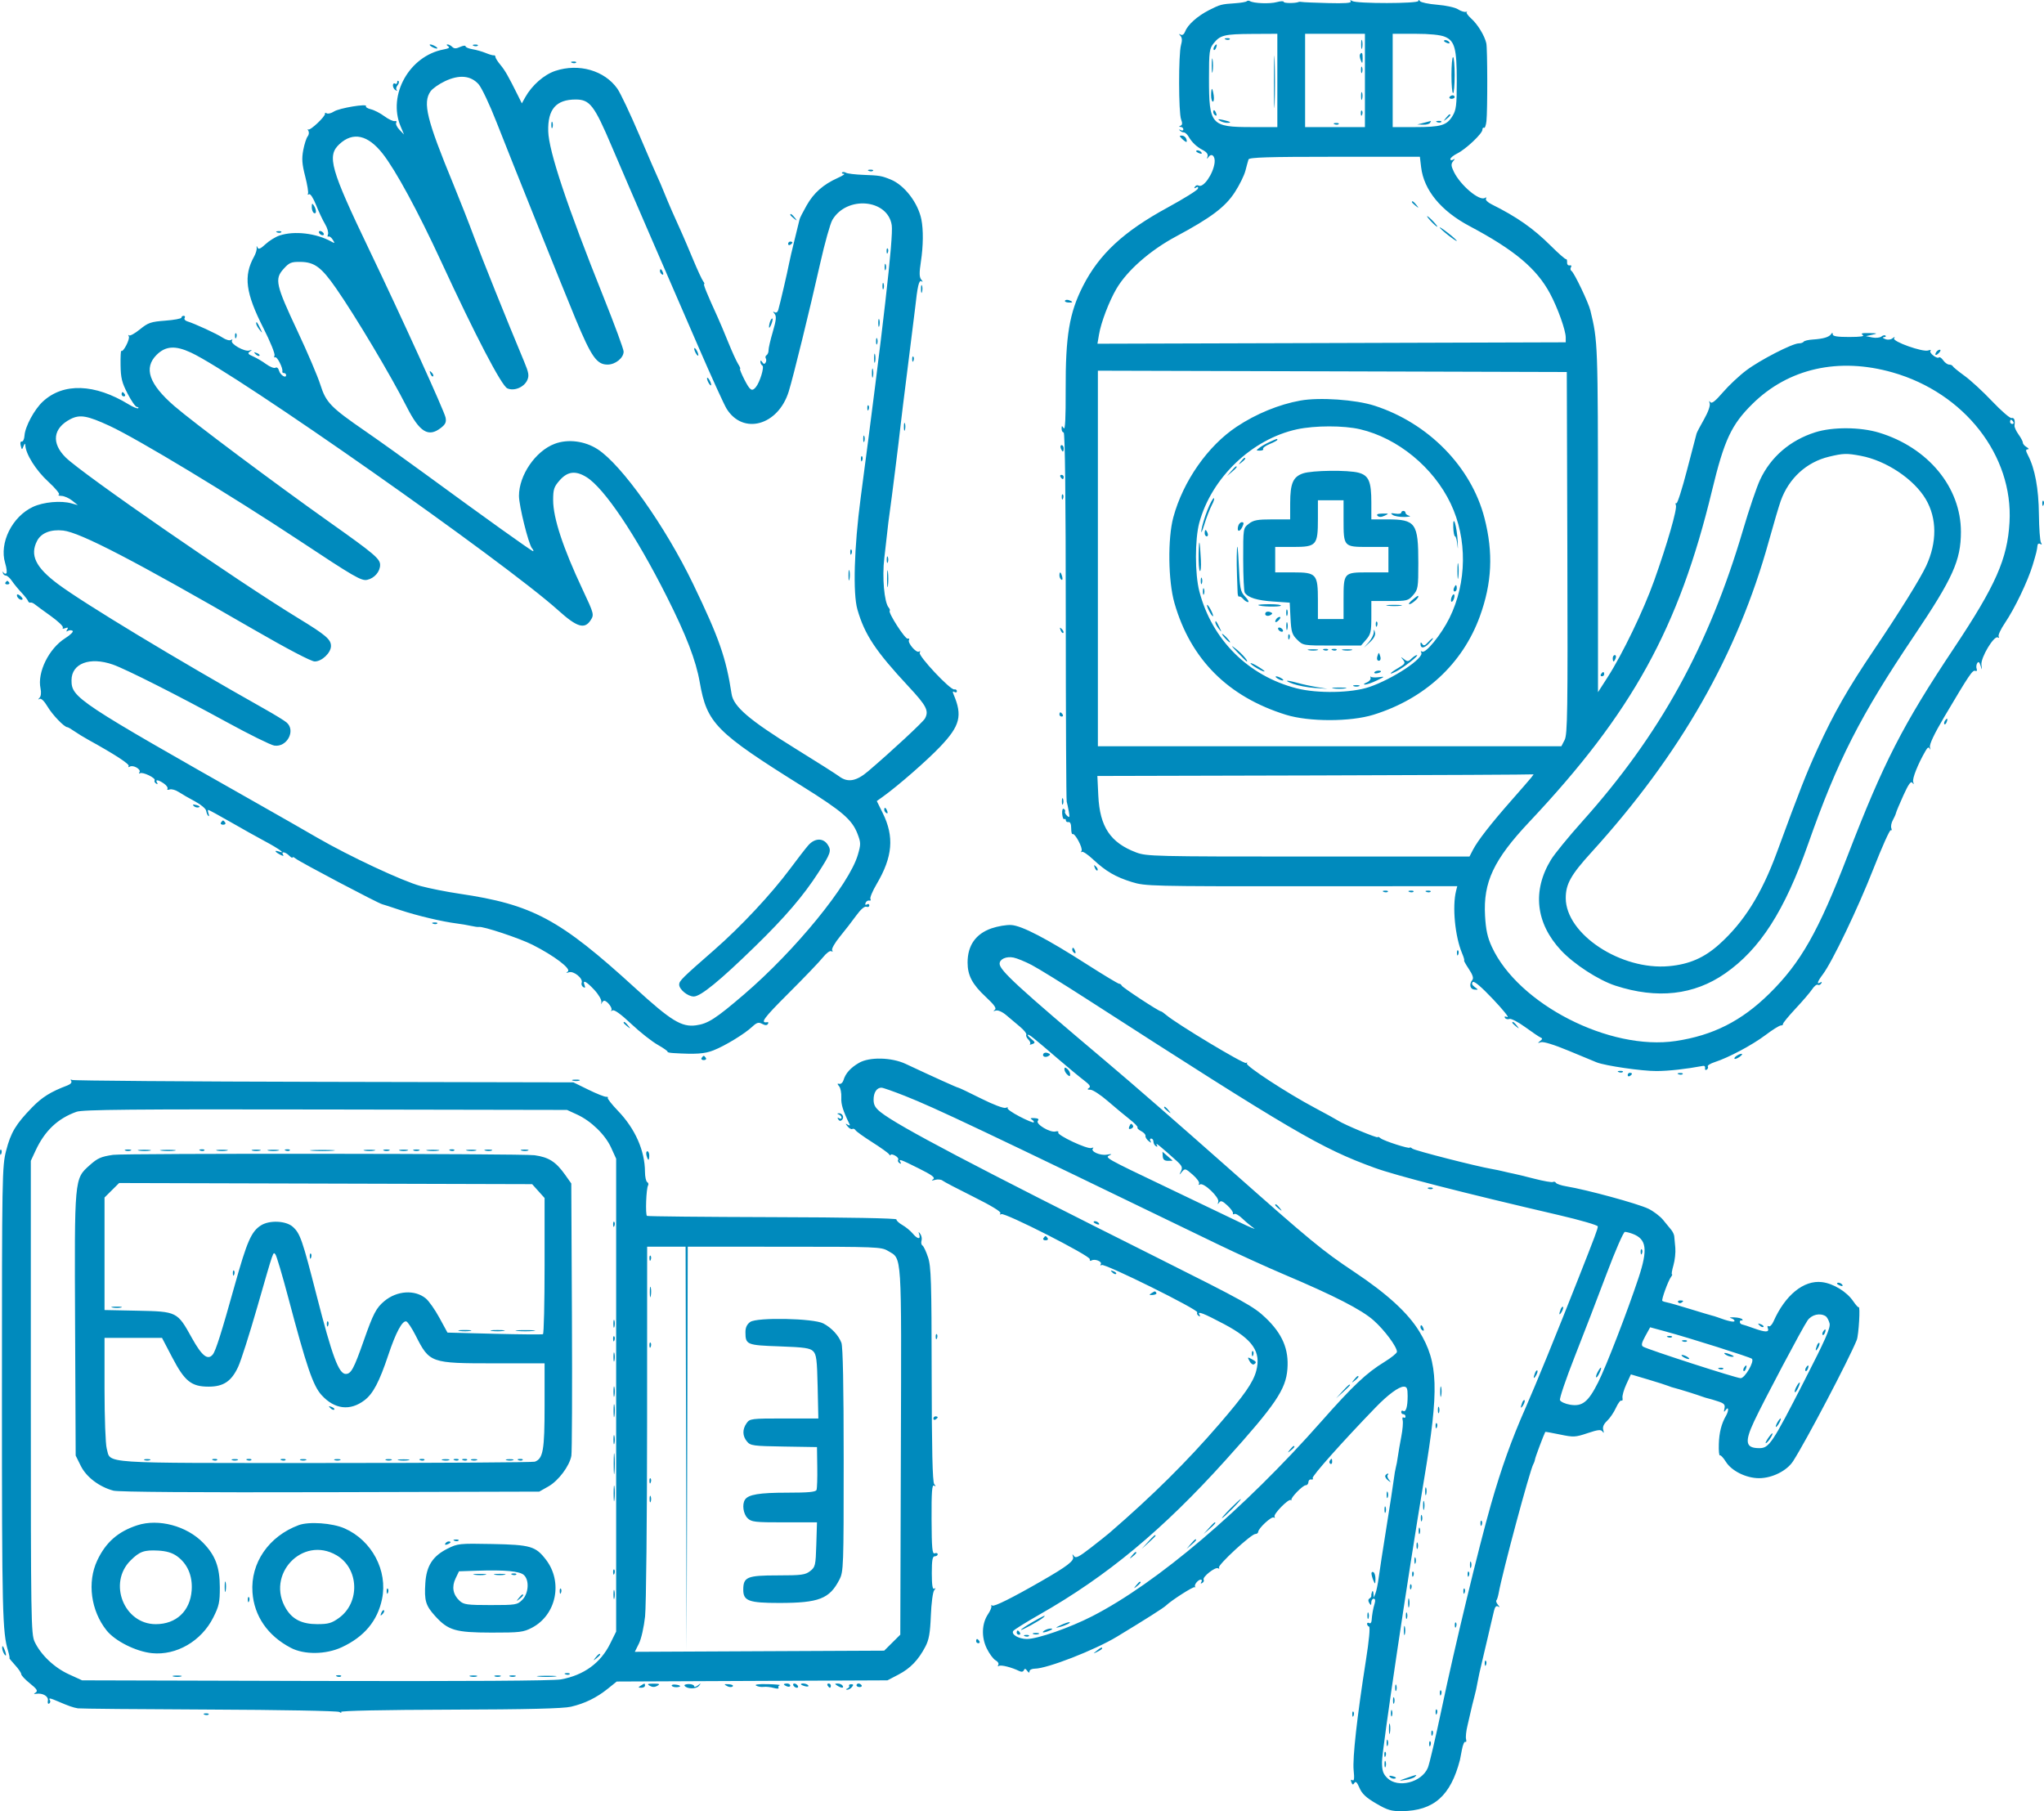 <svg width="79" height="70" viewBox="0 0 79 70" fill="none" xmlns="http://www.w3.org/2000/svg">
<path fill-rule="evenodd" clip-rule="evenodd" d="M48.185 0.049C48.158 0.076 47.958 0.111 47.74 0.125C47.207 0.16 47.152 0.175 46.726 0.393C46.281 0.621 45.911 0.95 45.81 1.208C45.764 1.327 45.697 1.376 45.633 1.34C45.554 1.296 45.552 1.306 45.624 1.384C45.689 1.454 45.696 1.569 45.645 1.744C45.546 2.086 45.549 4.354 45.649 4.614C45.705 4.76 45.699 4.831 45.628 4.859C45.554 4.889 45.555 4.901 45.633 4.905C45.689 4.909 45.736 4.951 45.736 4.999C45.736 5.046 45.689 5.059 45.633 5.027C45.573 4.992 45.558 4.999 45.598 5.042C45.636 5.083 45.706 5.117 45.754 5.117C45.802 5.117 45.883 5.187 45.933 5.273C46.069 5.505 46.25 5.676 46.495 5.803C46.637 5.877 46.699 5.963 46.671 6.049C46.637 6.155 46.645 6.159 46.709 6.069C46.83 5.901 46.974 6.035 46.944 6.288C46.892 6.725 46.502 7.281 46.323 7.171C46.279 7.144 46.216 7.165 46.183 7.218C46.143 7.281 46.159 7.292 46.229 7.249C46.299 7.206 46.322 7.221 46.298 7.293C46.278 7.353 45.751 7.681 45.126 8.022C43.424 8.949 42.483 9.823 41.855 11.058C41.328 12.095 41.18 12.984 41.188 15.074C41.192 16.149 41.168 16.632 41.113 16.55C41.044 16.444 41.032 16.447 41.031 16.57C41.03 16.649 41.066 16.713 41.11 16.713C41.162 16.713 41.191 19.246 41.192 23.794C41.193 27.688 41.209 30.924 41.228 30.986C41.247 31.047 41.284 31.217 41.309 31.365C41.349 31.589 41.338 31.616 41.243 31.529C41.18 31.471 41.145 31.399 41.163 31.369C41.182 31.338 41.161 31.291 41.117 31.263C41.069 31.235 41.043 31.315 41.053 31.455C41.063 31.587 41.099 31.678 41.133 31.658C41.167 31.637 41.195 31.659 41.195 31.706C41.195 31.754 41.241 31.784 41.298 31.773C41.363 31.76 41.401 31.848 41.401 32.011C41.401 32.153 41.425 32.255 41.455 32.237C41.542 32.183 41.862 32.78 41.801 32.886C41.771 32.938 41.775 32.956 41.81 32.924C41.845 32.893 42.04 33.022 42.242 33.211C42.738 33.675 43.116 33.895 43.749 34.091C44.261 34.25 44.497 34.256 50.301 34.253L56.323 34.25L56.276 34.435C56.125 35.043 56.236 36.194 56.508 36.841C56.573 36.995 56.609 37.12 56.588 37.12C56.567 37.12 56.648 37.268 56.768 37.448C56.921 37.677 56.962 37.806 56.904 37.878C56.772 38.045 56.815 38.234 56.988 38.247C57.145 38.259 57.145 38.256 56.995 38.146C56.894 38.072 56.869 38.006 56.923 37.956C56.977 37.906 57.255 38.142 57.708 38.621C58.094 39.029 58.343 39.338 58.261 39.308C58.166 39.273 58.132 39.285 58.166 39.34C58.196 39.387 58.273 39.406 58.338 39.382C58.402 39.357 58.677 39.499 58.948 39.697C59.219 39.895 59.487 40.076 59.544 40.099C59.623 40.13 59.618 40.163 59.524 40.236C59.42 40.317 59.425 40.324 59.558 40.281C59.654 40.25 60.069 40.378 60.631 40.612C61.135 40.822 61.621 41.024 61.712 41.06C62.047 41.192 63.464 41.398 64.024 41.395C64.496 41.393 65.155 41.32 65.829 41.195C65.881 41.185 65.913 41.226 65.9 41.286C65.888 41.345 65.917 41.37 65.964 41.342C66.011 41.312 66.03 41.257 66.006 41.219C65.983 41.181 66.103 41.105 66.273 41.05C66.81 40.877 67.72 40.392 68.234 40.006C68.505 39.801 68.772 39.634 68.828 39.634C68.883 39.634 68.921 39.608 68.912 39.577C68.903 39.546 69.121 39.28 69.396 38.985C69.671 38.691 69.961 38.353 70.04 38.233C70.118 38.114 70.216 38.037 70.256 38.062C70.296 38.086 70.356 38.063 70.389 38.011C70.426 37.951 70.413 37.937 70.353 37.973C70.201 38.066 70.242 37.935 70.45 37.661C70.813 37.182 71.806 35.111 72.407 33.579C72.738 32.735 73.039 32.064 73.077 32.087C73.115 32.111 73.125 32.075 73.099 32.009C73.073 31.942 73.1 31.802 73.158 31.697C73.216 31.592 73.27 31.47 73.279 31.424C73.287 31.379 73.415 31.073 73.564 30.744C73.759 30.313 73.856 30.175 73.912 30.252C73.969 30.331 73.977 30.322 73.944 30.218C73.903 30.091 74.125 29.533 74.422 29.02C74.502 28.882 74.547 28.859 74.583 28.938C74.61 28.998 74.614 28.972 74.592 28.88C74.565 28.768 74.755 28.367 75.155 27.691C76.116 26.069 76.238 25.888 76.343 25.928C76.401 25.951 76.424 25.919 76.398 25.851C76.373 25.788 76.383 25.689 76.419 25.631C76.466 25.556 76.503 25.584 76.549 25.729C76.607 25.916 76.61 25.913 76.582 25.694C76.546 25.421 77.071 24.547 77.217 24.637C77.263 24.665 77.277 24.65 77.248 24.602C77.218 24.554 77.326 24.32 77.488 24.081C77.869 23.519 78.376 22.46 78.564 21.836C78.709 21.351 78.725 21.286 78.75 21.073C78.757 21.014 78.805 20.992 78.858 21.024C78.922 21.063 78.93 21.046 78.883 20.971C78.845 20.909 78.809 20.415 78.803 19.872C78.793 18.885 78.65 18.112 78.382 17.598C78.289 17.419 78.286 17.369 78.368 17.367C78.429 17.365 78.413 17.329 78.329 17.281C78.249 17.235 78.184 17.159 78.184 17.111C78.184 17.064 78.108 16.919 78.015 16.79C77.922 16.66 77.852 16.507 77.86 16.449C77.889 16.231 77.85 16.134 77.744 16.157C77.683 16.17 77.346 15.877 76.994 15.507C76.643 15.136 76.163 14.694 75.928 14.525C75.693 14.355 75.489 14.188 75.474 14.154C75.458 14.119 75.395 14.091 75.334 14.091C75.272 14.091 75.169 14.017 75.106 13.928C75.043 13.838 74.969 13.786 74.942 13.813C74.867 13.887 74.543 13.636 74.614 13.558C74.648 13.521 74.607 13.515 74.524 13.545C74.317 13.619 73.133 13.198 73.206 13.077C73.248 13.008 73.231 13.008 73.143 13.077C73.072 13.132 72.958 13.143 72.859 13.103C72.764 13.065 72.743 13.035 72.811 13.031C72.875 13.028 72.904 13.002 72.875 12.973C72.845 12.944 72.774 12.959 72.716 13.007C72.658 13.054 72.5 13.07 72.363 13.043L72.116 12.992L72.363 12.937C72.582 12.887 72.567 12.88 72.24 12.873C71.972 12.866 71.903 12.886 71.992 12.944C72.078 12.999 71.919 13.023 71.476 13.024C71.019 13.025 70.836 12.996 70.835 12.923C70.834 12.851 70.815 12.848 70.773 12.912C70.695 13.029 70.465 13.097 70.066 13.122C69.893 13.133 69.733 13.171 69.711 13.207C69.688 13.242 69.604 13.271 69.523 13.271C69.276 13.271 68.018 13.918 67.492 14.316C67.219 14.521 66.812 14.904 66.587 15.166C66.296 15.504 66.156 15.613 66.104 15.543C66.056 15.477 66.048 15.492 66.079 15.59C66.108 15.676 66.018 15.929 65.862 16.203C65.716 16.459 65.586 16.707 65.573 16.753C65.56 16.799 65.394 17.433 65.204 18.163C65.015 18.893 64.83 19.472 64.794 19.45C64.758 19.428 64.748 19.462 64.773 19.527C64.829 19.67 64.438 21.023 63.934 22.438C63.527 23.582 62.703 25.291 62.131 26.179L61.762 26.753L61.761 20.062C61.759 13.245 61.757 13.195 61.468 12.001C61.394 11.694 60.844 10.543 60.739 10.473C60.695 10.445 60.685 10.379 60.717 10.328C60.751 10.274 60.729 10.244 60.666 10.257C60.606 10.27 60.561 10.217 60.567 10.14C60.573 10.063 60.555 10.007 60.526 10.016C60.497 10.025 60.231 9.792 59.934 9.496C59.259 8.825 58.626 8.382 57.647 7.895C57.499 7.822 57.403 7.724 57.432 7.677C57.464 7.626 57.446 7.616 57.389 7.651C57.178 7.78 56.445 7.162 56.192 6.641C56.083 6.416 56.077 6.338 56.16 6.236C56.242 6.135 56.242 6.122 56.16 6.171C56.103 6.205 56.056 6.195 56.056 6.148C56.056 6.102 56.177 6.003 56.325 5.93C56.659 5.763 57.295 5.162 57.295 5.013C57.295 4.952 57.323 4.919 57.357 4.94C57.391 4.96 57.433 4.843 57.451 4.678C57.495 4.269 57.491 1.877 57.446 1.675C57.381 1.383 57.114 0.942 56.866 0.72C56.733 0.601 56.654 0.487 56.691 0.467C56.728 0.447 56.71 0.443 56.651 0.458C56.592 0.472 56.456 0.428 56.349 0.358C56.243 0.289 55.883 0.21 55.549 0.183C55.215 0.156 54.915 0.093 54.881 0.044C54.844 -0.012 54.82 -0.015 54.819 0.038C54.818 0.142 52.435 0.145 52.266 0.041C52.191 -0.006 52.169 -0.001 52.205 0.056C52.242 0.117 51.971 0.136 51.33 0.119C50.819 0.106 50.364 0.087 50.318 0.076C50.273 0.066 50.217 0.066 50.194 0.076C50.072 0.131 49.616 0.13 49.616 0.074C49.616 0.037 49.494 0.041 49.345 0.082C49.08 0.155 48.452 0.131 48.308 0.043C48.268 0.019 48.213 0.021 48.185 0.049ZM49.369 3.109V4.912H48.374C46.801 4.912 46.727 4.826 46.727 3.026C46.727 2.002 46.742 1.882 46.903 1.679C47.158 1.357 47.32 1.317 48.398 1.311L49.369 1.306V3.109ZM52.754 3.109V4.912H51.598H50.442V3.109V1.306H51.598H52.754V3.109ZM55.842 1.42C56.226 1.579 56.304 1.872 56.304 3.142C56.304 4.07 56.281 4.252 56.139 4.484C55.916 4.847 55.696 4.912 54.689 4.912H53.827V3.109V1.306H54.697C55.253 1.306 55.666 1.347 55.842 1.42ZM47.372 1.526C47.431 1.549 47.502 1.546 47.53 1.519C47.557 1.492 47.508 1.473 47.422 1.476C47.325 1.48 47.306 1.5 47.372 1.526ZM52.608 1.716C52.608 1.873 52.625 1.938 52.646 1.859C52.666 1.78 52.666 1.651 52.646 1.572C52.625 1.493 52.608 1.558 52.608 1.716ZM49.238 3.15C49.238 4.051 49.25 4.431 49.265 3.994C49.28 3.557 49.28 2.82 49.265 2.355C49.25 1.891 49.238 2.248 49.238 3.15ZM55.809 1.584C55.809 1.602 55.867 1.638 55.937 1.665C56.011 1.693 56.044 1.679 56.015 1.633C55.966 1.555 55.809 1.518 55.809 1.584ZM16.672 1.798C16.74 1.841 16.833 1.877 16.879 1.877C16.924 1.877 16.906 1.841 16.837 1.798C16.769 1.754 16.677 1.718 16.631 1.718C16.586 1.718 16.604 1.754 16.672 1.798ZM17.32 1.788C17.399 1.838 17.348 1.874 17.147 1.911C15.825 2.158 14.978 3.664 15.48 4.875L15.615 5.199L15.437 5.013C15.34 4.911 15.284 4.789 15.314 4.741C15.344 4.694 15.318 4.666 15.256 4.68C15.195 4.694 15.015 4.609 14.856 4.492C14.697 4.374 14.463 4.253 14.336 4.224C14.21 4.194 14.124 4.14 14.146 4.104C14.215 3.994 13.113 4.176 12.909 4.309C12.803 4.378 12.677 4.41 12.628 4.38C12.58 4.35 12.549 4.356 12.56 4.394C12.588 4.491 11.982 5.064 11.914 5.003C11.883 4.976 11.885 5.001 11.919 5.059C11.953 5.117 11.94 5.213 11.891 5.272C11.842 5.331 11.765 5.567 11.721 5.798C11.658 6.132 11.672 6.337 11.795 6.814C11.879 7.143 11.928 7.445 11.903 7.486C11.878 7.526 11.897 7.536 11.944 7.507C11.994 7.476 12.108 7.651 12.217 7.925C12.32 8.183 12.476 8.516 12.565 8.663C12.653 8.811 12.703 8.988 12.677 9.057C12.65 9.126 12.658 9.164 12.694 9.142C12.729 9.12 12.804 9.174 12.86 9.263C12.949 9.405 12.944 9.414 12.814 9.341C12.224 9.012 11.379 8.912 10.802 9.103C10.648 9.154 10.405 9.304 10.262 9.438C10.072 9.615 9.99 9.65 9.955 9.57C9.919 9.489 9.911 9.493 9.922 9.583C9.93 9.651 9.885 9.798 9.823 9.911C9.404 10.665 9.489 11.317 10.183 12.686C10.443 13.198 10.635 13.671 10.61 13.736C10.585 13.8 10.597 13.834 10.636 13.809C10.709 13.765 10.949 14.242 10.912 14.357C10.902 14.391 10.93 14.419 10.975 14.419C11.021 14.419 11.058 14.454 11.058 14.498C11.058 14.64 10.828 14.494 10.783 14.323C10.757 14.227 10.7 14.18 10.647 14.213C10.597 14.244 10.436 14.181 10.29 14.075C10.145 13.968 9.916 13.833 9.782 13.775C9.584 13.69 9.561 13.654 9.658 13.586C9.756 13.518 9.751 13.51 9.634 13.548C9.454 13.605 8.892 13.287 8.965 13.169C8.997 13.118 8.98 13.106 8.923 13.141C8.871 13.173 8.725 13.132 8.601 13.048C8.38 12.901 7.535 12.511 7.234 12.418C7.152 12.392 7.107 12.334 7.136 12.289C7.164 12.243 7.148 12.206 7.099 12.206C7.051 12.206 7.012 12.238 7.012 12.276C7.012 12.315 6.731 12.367 6.388 12.393C5.83 12.435 5.726 12.471 5.408 12.729C5.212 12.889 5.022 12.993 4.987 12.961C4.951 12.929 4.947 12.946 4.978 13C5.034 13.098 4.76 13.631 4.689 13.561C4.668 13.54 4.655 13.789 4.66 14.114C4.667 14.608 4.712 14.79 4.933 15.218C5.079 15.5 5.241 15.73 5.293 15.73C5.345 15.73 5.367 15.751 5.341 15.777C5.315 15.803 5.151 15.737 4.976 15.63C3.66 14.827 2.451 14.786 1.659 15.517C1.33 15.819 0.97 16.487 0.947 16.834C0.939 16.971 0.891 17.074 0.843 17.065C0.79 17.054 0.773 17.12 0.801 17.224C0.845 17.394 0.85 17.395 0.91 17.242C0.952 17.136 0.975 17.124 0.978 17.205C0.993 17.55 1.39 18.181 1.864 18.614C2.146 18.873 2.331 19.099 2.278 19.12C2.225 19.142 2.269 19.162 2.375 19.166C2.482 19.169 2.667 19.251 2.788 19.347L3.008 19.523L2.76 19.454C2.351 19.34 1.678 19.402 1.275 19.59C0.468 19.966 -0.037 20.986 0.199 21.763C0.259 21.961 0.278 22.141 0.241 22.164C0.204 22.187 0.154 22.167 0.131 22.121C0.108 22.075 0.098 22.084 0.11 22.141C0.122 22.198 0.174 22.245 0.226 22.245C0.278 22.245 0.383 22.338 0.459 22.45C0.535 22.563 0.701 22.766 0.828 22.901C0.955 23.036 1.071 23.184 1.084 23.229C1.098 23.274 1.138 23.301 1.173 23.29C1.209 23.278 1.283 23.306 1.338 23.351C1.393 23.397 1.673 23.601 1.958 23.805C2.244 24.009 2.456 24.212 2.429 24.255C2.4 24.3 2.44 24.311 2.521 24.279C2.625 24.24 2.645 24.255 2.596 24.334C2.551 24.406 2.56 24.423 2.623 24.384C2.676 24.352 2.758 24.35 2.805 24.379C2.853 24.408 2.726 24.537 2.521 24.666C1.89 25.063 1.434 25.988 1.566 26.605C1.6 26.76 1.585 26.906 1.531 26.965C1.463 27.038 1.464 27.05 1.534 27.011C1.591 26.98 1.714 27.1 1.835 27.306C2.025 27.627 2.484 28.105 2.602 28.105C2.629 28.105 2.75 28.175 2.871 28.26C2.992 28.345 3.239 28.496 3.42 28.596C4.424 29.149 5.017 29.535 4.973 29.607C4.945 29.651 4.964 29.662 5.016 29.63C5.144 29.552 5.461 29.731 5.392 29.843C5.361 29.893 5.37 29.912 5.413 29.886C5.516 29.823 6.031 30.072 5.977 30.158C5.955 30.195 5.979 30.252 6.033 30.284C6.093 30.321 6.107 30.308 6.07 30.249C5.987 30.115 6.117 30.132 6.335 30.283C6.436 30.353 6.498 30.445 6.472 30.487C6.447 30.528 6.483 30.54 6.554 30.513C6.625 30.486 6.785 30.531 6.91 30.612C7.034 30.694 7.319 30.858 7.542 30.976C7.765 31.095 7.957 31.257 7.969 31.337C7.981 31.416 8.018 31.505 8.051 31.535C8.084 31.564 8.088 31.524 8.06 31.445C8.031 31.366 8.027 31.302 8.051 31.302C8.075 31.302 8.454 31.509 8.895 31.762C9.335 32.016 9.937 32.352 10.232 32.51C10.776 32.8 11.068 33.012 10.79 32.914C10.589 32.844 10.608 32.915 10.82 33.028C10.943 33.093 10.979 33.094 10.939 33.031C10.854 32.894 11.028 32.923 11.176 33.069C11.247 33.14 11.306 33.173 11.306 33.141C11.306 33.11 11.358 33.127 11.421 33.18C11.584 33.314 14.634 34.922 14.773 34.948C14.796 34.952 15.112 35.054 15.475 35.176C16.128 35.393 17.101 35.623 17.663 35.693C17.822 35.712 18.064 35.754 18.2 35.784C18.336 35.815 18.473 35.834 18.505 35.826C18.656 35.789 20.08 36.261 20.585 36.517C21.415 36.936 22.088 37.446 21.946 37.548C21.862 37.607 21.873 37.614 21.99 37.577C22.176 37.516 22.544 37.819 22.482 37.981C22.459 38.04 22.487 38.115 22.543 38.15C22.614 38.194 22.629 38.172 22.592 38.076C22.505 37.849 22.657 37.922 22.97 38.258C23.137 38.438 23.256 38.644 23.243 38.73C23.23 38.814 23.235 38.836 23.254 38.78C23.274 38.724 23.318 38.678 23.353 38.678C23.469 38.678 23.692 38.976 23.629 39.046C23.595 39.083 23.615 39.086 23.673 39.052C23.743 39.013 23.994 39.193 24.392 39.568C24.729 39.886 25.191 40.251 25.421 40.381C25.649 40.511 25.822 40.633 25.803 40.651C25.784 40.67 25.886 40.693 26.03 40.701C26.895 40.753 27.232 40.73 27.571 40.597C28.018 40.423 28.768 39.966 29.07 39.686C29.25 39.518 29.318 39.498 29.457 39.572C29.571 39.633 29.642 39.634 29.678 39.577C29.706 39.531 29.7 39.498 29.662 39.505C29.361 39.557 29.505 39.359 30.471 38.395C31.079 37.789 31.68 37.162 31.808 37C31.936 36.838 32.08 36.732 32.13 36.763C32.183 36.795 32.197 36.78 32.163 36.726C32.132 36.675 32.266 36.439 32.461 36.201C32.656 35.963 32.941 35.596 33.093 35.385C33.264 35.149 33.414 35.019 33.484 35.045C33.547 35.069 33.599 35.046 33.599 34.993C33.599 34.941 33.556 34.924 33.505 34.955C33.448 34.99 33.428 34.968 33.454 34.898C33.477 34.836 33.54 34.795 33.594 34.807C33.649 34.82 33.67 34.792 33.642 34.746C33.613 34.701 33.721 34.44 33.883 34.167C34.502 33.118 34.569 32.338 34.117 31.423L33.888 30.96L34.135 30.783C34.72 30.362 35.833 29.39 36.342 28.854C37.106 28.051 37.205 27.661 36.857 26.842C36.81 26.731 36.819 26.703 36.887 26.744C36.94 26.777 36.984 26.763 36.984 26.713C36.984 26.664 36.937 26.633 36.88 26.645C36.731 26.677 35.475 25.34 35.547 25.224C35.582 25.168 35.569 25.152 35.517 25.184C35.412 25.248 35.066 24.842 35.133 24.733C35.159 24.693 35.134 24.669 35.079 24.682C34.98 24.704 34.318 23.676 34.387 23.607C34.407 23.588 34.388 23.53 34.345 23.479C34.175 23.276 34.09 22.303 34.178 21.572C34.226 21.176 34.279 20.705 34.297 20.524C34.315 20.344 34.351 20.049 34.378 19.869C34.448 19.387 34.761 16.896 34.804 16.468C34.825 16.265 34.955 15.214 35.092 14.132C35.229 13.05 35.354 12.05 35.369 11.909C35.459 11.073 35.518 10.816 35.608 10.869C35.675 10.909 35.674 10.889 35.605 10.804C35.529 10.712 35.526 10.543 35.592 10.112C35.685 9.506 35.691 8.88 35.61 8.477C35.48 7.837 34.957 7.156 34.429 6.94C34.074 6.795 33.99 6.78 33.382 6.759C33.059 6.747 32.75 6.71 32.695 6.677C32.641 6.644 32.574 6.639 32.547 6.666C32.52 6.693 32.55 6.716 32.614 6.717C32.679 6.718 32.573 6.79 32.38 6.877C31.818 7.13 31.453 7.452 31.177 7.938C31.035 8.188 30.912 8.429 30.904 8.475C30.895 8.521 30.809 8.872 30.713 9.256C30.617 9.639 30.519 10.063 30.494 10.198C30.444 10.474 30.145 11.759 30.079 11.982C30.054 12.066 29.996 12.102 29.939 12.069C29.865 12.024 29.865 12.039 29.939 12.13C30.015 12.224 30 12.376 29.869 12.822C29.776 13.137 29.702 13.458 29.704 13.536C29.706 13.614 29.672 13.7 29.629 13.726C29.585 13.753 29.571 13.809 29.598 13.851C29.624 13.893 29.62 13.968 29.588 14.018C29.549 14.081 29.511 14.075 29.461 13.997C29.414 13.923 29.39 13.918 29.389 13.984C29.388 14.037 29.423 14.103 29.466 14.129C29.55 14.181 29.368 14.777 29.211 14.965C29.061 15.144 28.988 15.095 28.768 14.665C28.653 14.439 28.579 14.255 28.604 14.255C28.628 14.255 28.595 14.172 28.53 14.07C28.465 13.969 28.293 13.591 28.147 13.23C28.001 12.87 27.815 12.427 27.732 12.247C27.341 11.394 27.171 10.977 27.214 10.977C27.24 10.977 27.224 10.931 27.18 10.874C27.135 10.818 26.959 10.44 26.79 10.034C26.621 9.628 26.432 9.186 26.371 9.051C26.055 8.357 25.838 7.859 25.674 7.453C25.575 7.205 25.463 6.945 25.428 6.876C25.392 6.807 25.072 6.069 24.717 5.237C24.362 4.404 23.977 3.589 23.86 3.426C23.363 2.724 22.373 2.439 21.468 2.738C21.03 2.882 20.559 3.295 20.299 3.761L20.169 3.995L20.02 3.695C19.649 2.948 19.522 2.725 19.342 2.508C19.236 2.381 19.149 2.243 19.149 2.201C19.149 2.159 19.122 2.131 19.087 2.139C19.053 2.146 18.914 2.106 18.778 2.05C18.642 1.993 18.409 1.927 18.262 1.903C18.114 1.878 17.993 1.827 17.993 1.789C17.993 1.75 17.899 1.762 17.785 1.813C17.627 1.885 17.553 1.885 17.479 1.812C17.426 1.759 17.343 1.716 17.296 1.717C17.248 1.718 17.259 1.75 17.32 1.788ZM18.308 1.772C18.368 1.795 18.439 1.792 18.466 1.765C18.494 1.738 18.445 1.719 18.358 1.722C18.262 1.726 18.242 1.745 18.308 1.772ZM46.93 1.803C46.9 1.851 46.893 1.908 46.914 1.93C46.936 1.951 46.976 1.912 47.003 1.842C47.059 1.698 47.011 1.672 46.93 1.803ZM52.563 2.105C52.543 2.139 52.557 2.24 52.593 2.33C52.651 2.473 52.66 2.466 52.666 2.269C52.671 2.046 52.633 1.985 52.563 2.105ZM46.834 2.535C46.834 2.783 46.849 2.885 46.868 2.761C46.887 2.637 46.887 2.434 46.868 2.31C46.849 2.186 46.834 2.287 46.834 2.535ZM56.098 2.904C56.098 3.287 56.126 3.6 56.16 3.6C56.194 3.601 56.222 3.287 56.222 2.904C56.222 2.521 56.194 2.207 56.16 2.207C56.126 2.207 56.098 2.521 56.098 2.904ZM22.106 2.427C22.166 2.451 22.237 2.448 22.265 2.421C22.292 2.394 22.243 2.374 22.156 2.378C22.06 2.382 22.04 2.401 22.106 2.427ZM52.602 2.699C52.602 2.812 52.62 2.858 52.643 2.802C52.666 2.745 52.666 2.653 52.643 2.597C52.62 2.54 52.602 2.586 52.602 2.699ZM18.497 3.255C18.614 3.386 18.926 4.043 19.188 4.715C19.755 6.164 21.809 11.277 22.247 12.329C22.858 13.796 23.065 14.091 23.483 14.091C23.785 14.091 24.103 13.833 24.103 13.589C24.103 13.496 23.754 12.548 23.327 11.482C21.914 7.954 21.211 5.847 21.189 5.076C21.165 4.225 21.491 3.846 22.25 3.846C22.797 3.846 22.967 4.067 23.643 5.657C23.958 6.397 24.64 7.979 25.158 9.174C25.676 10.368 26.508 12.285 27.006 13.434C27.504 14.583 27.989 15.647 28.084 15.799C28.72 16.821 30.073 16.447 30.483 15.135C30.656 14.581 31.293 11.989 31.702 10.171C31.878 9.389 32.089 8.637 32.171 8.499C32.73 7.551 34.316 7.694 34.466 8.706C34.534 9.16 34.135 12.651 33.263 19.254C33.012 21.152 32.96 22.939 33.139 23.558C33.419 24.53 33.841 25.165 35.116 26.534C35.813 27.283 35.91 27.472 35.749 27.77C35.675 27.907 34.464 29.032 33.556 29.806C33.098 30.197 32.765 30.256 32.433 30.006C32.325 29.924 31.555 29.435 30.721 28.92C28.962 27.831 28.351 27.308 28.277 26.827C28.062 25.424 27.795 24.66 26.79 22.573C25.715 20.342 24.029 17.963 23.097 17.362C22.599 17.041 21.948 16.959 21.436 17.154C20.697 17.434 20.058 18.366 20.058 19.165C20.058 19.543 20.427 21.029 20.561 21.189C20.613 21.252 20.633 21.303 20.604 21.303C20.55 21.303 18.749 20.014 16.425 18.313C15.675 17.764 14.639 17.023 14.121 16.666C12.777 15.74 12.599 15.555 12.382 14.87C12.283 14.554 11.885 13.621 11.498 12.797C10.658 11.009 10.607 10.785 10.959 10.394C11.182 10.147 11.255 10.117 11.616 10.122C12.156 10.129 12.425 10.33 12.99 11.144C13.748 12.235 15.106 14.515 15.72 15.724C16.217 16.704 16.558 16.914 17.041 16.537C17.218 16.399 17.256 16.314 17.221 16.137C17.169 15.88 15.528 12.274 14.279 9.671C12.769 6.524 12.628 6.026 13.119 5.57C13.643 5.084 14.217 5.21 14.789 5.938C15.292 6.577 16.15 8.159 17.05 10.106C18.377 12.978 19.384 14.908 19.607 15.009C19.867 15.127 20.252 14.97 20.378 14.694C20.456 14.523 20.437 14.404 20.261 13.983C19.561 12.306 18.628 9.985 18.328 9.174C18.136 8.655 17.774 7.733 17.524 7.125C16.488 4.61 16.331 3.969 16.642 3.528C16.716 3.423 16.967 3.247 17.199 3.137C17.75 2.877 18.193 2.917 18.497 3.255ZM15.351 3.182C15.351 3.237 15.314 3.26 15.269 3.232C15.223 3.204 15.186 3.236 15.186 3.304C15.186 3.372 15.233 3.454 15.289 3.486C15.346 3.518 15.365 3.515 15.331 3.478C15.298 3.441 15.312 3.36 15.364 3.299C15.415 3.237 15.434 3.163 15.404 3.134C15.375 3.105 15.351 3.127 15.351 3.182ZM46.809 3.683C46.809 3.818 46.84 3.928 46.877 3.928C46.915 3.928 46.929 3.818 46.909 3.683C46.889 3.547 46.859 3.437 46.841 3.437C46.824 3.437 46.809 3.547 46.809 3.683ZM52.605 3.724C52.606 3.859 52.625 3.904 52.646 3.824C52.667 3.745 52.666 3.634 52.643 3.579C52.62 3.523 52.603 3.588 52.605 3.724ZM56.024 3.751C56 3.788 56.035 3.819 56.102 3.819C56.168 3.819 56.222 3.788 56.222 3.751C56.222 3.713 56.187 3.683 56.144 3.683C56.101 3.683 56.047 3.713 56.024 3.751ZM46.892 4.333C46.892 4.376 46.928 4.433 46.973 4.461C47.02 4.489 47.034 4.456 47.006 4.383C46.951 4.241 46.892 4.216 46.892 4.333ZM52.595 4.386C52.599 4.481 52.619 4.501 52.645 4.436C52.669 4.376 52.666 4.306 52.639 4.278C52.611 4.251 52.592 4.3 52.595 4.386ZM55.881 4.564C55.778 4.694 55.781 4.696 55.912 4.595C56.05 4.487 56.093 4.42 56.025 4.42C56.008 4.42 55.943 4.485 55.881 4.564ZM47.139 4.662C47.208 4.708 47.334 4.746 47.422 4.747C47.633 4.748 47.567 4.702 47.263 4.634C47.082 4.594 47.049 4.602 47.139 4.662ZM21.309 4.83C21.309 4.943 21.328 4.989 21.351 4.932C21.374 4.876 21.374 4.784 21.351 4.727C21.328 4.671 21.309 4.717 21.309 4.83ZM55.025 4.748L54.777 4.811L54.999 4.82C55.121 4.826 55.244 4.793 55.272 4.748C55.3 4.703 55.312 4.67 55.298 4.676C55.284 4.681 55.161 4.714 55.025 4.748ZM55.546 4.722C55.605 4.746 55.676 4.743 55.704 4.716C55.731 4.688 55.683 4.669 55.596 4.672C55.499 4.676 55.48 4.696 55.546 4.722ZM51.583 4.804C51.642 4.828 51.713 4.825 51.741 4.797C51.768 4.77 51.719 4.751 51.632 4.754C51.536 4.758 51.517 4.778 51.583 4.804ZM45.683 5.363C45.751 5.43 45.827 5.486 45.851 5.486C45.876 5.486 45.874 5.43 45.848 5.363C45.822 5.295 45.746 5.24 45.68 5.24C45.575 5.24 45.575 5.256 45.683 5.363ZM46.231 5.846C46.231 5.863 46.289 5.9 46.359 5.927C46.433 5.955 46.466 5.941 46.437 5.894C46.389 5.817 46.231 5.779 46.231 5.846ZM54.926 6.463C55.031 7.347 55.693 8.153 56.794 8.737C58.537 9.663 59.391 10.379 59.91 11.349C60.208 11.906 60.515 12.767 60.515 13.043L60.515 13.23L51.466 13.258L42.416 13.285L42.476 12.93C42.554 12.463 42.864 11.649 43.149 11.162C43.562 10.457 44.452 9.675 45.451 9.14C46.809 8.412 47.352 8.004 47.726 7.429C47.903 7.157 48.087 6.783 48.135 6.599C48.182 6.415 48.236 6.218 48.255 6.162C48.282 6.082 49.022 6.059 51.584 6.059H54.878L54.926 6.463ZM33.583 6.607C33.642 6.631 33.714 6.628 33.741 6.601C33.769 6.573 33.72 6.554 33.633 6.557C33.537 6.561 33.517 6.581 33.583 6.607ZM54.57 7.811C54.57 7.828 54.635 7.893 54.715 7.955C54.846 8.057 54.849 8.054 54.746 7.924C54.638 7.787 54.57 7.744 54.57 7.811ZM12.05 8.001C12.049 8.1 12.086 8.203 12.131 8.231C12.236 8.296 12.236 8.106 12.131 7.944C12.066 7.844 12.051 7.855 12.05 8.001ZM30.544 8.303C30.544 8.32 30.609 8.385 30.688 8.446C30.819 8.548 30.822 8.545 30.719 8.415C30.611 8.279 30.544 8.236 30.544 8.303ZM55.313 8.559C55.42 8.672 55.526 8.764 55.549 8.764C55.571 8.764 55.503 8.672 55.396 8.559C55.289 8.446 55.184 8.354 55.161 8.354C55.138 8.354 55.207 8.446 55.313 8.559ZM55.644 8.791C55.644 8.814 55.792 8.949 55.974 9.092C56.156 9.234 56.304 9.333 56.304 9.31C56.304 9.288 56.156 9.152 55.974 9.01C55.792 8.867 55.644 8.768 55.644 8.791ZM10.712 8.984C10.772 9.007 10.843 9.004 10.87 8.977C10.898 8.95 10.849 8.931 10.762 8.934C10.666 8.938 10.646 8.958 10.712 8.984ZM12.338 9.01C12.366 9.055 12.426 9.092 12.471 9.092C12.517 9.092 12.531 9.055 12.503 9.01C12.475 8.965 12.415 8.928 12.369 8.928C12.324 8.928 12.309 8.965 12.338 9.01ZM30.461 9.424C30.461 9.472 30.498 9.488 30.544 9.46C30.589 9.433 30.626 9.394 30.626 9.374C30.626 9.354 30.589 9.337 30.544 9.337C30.498 9.337 30.461 9.377 30.461 9.424ZM34.266 9.713C34.27 9.809 34.289 9.828 34.315 9.763C34.339 9.704 34.336 9.633 34.309 9.606C34.282 9.578 34.262 9.627 34.266 9.713ZM34.19 10.321C34.19 10.434 34.208 10.48 34.231 10.423C34.254 10.367 34.254 10.275 34.231 10.219C34.208 10.162 34.19 10.208 34.19 10.321ZM25.507 10.48C25.507 10.523 25.544 10.58 25.589 10.607C25.635 10.636 25.649 10.603 25.621 10.53C25.566 10.388 25.507 10.362 25.507 10.48ZM34.107 11.059C34.107 11.171 34.126 11.217 34.148 11.161C34.172 11.105 34.172 11.012 34.148 10.956C34.126 10.9 34.107 10.946 34.107 11.059ZM35.596 11.181C35.598 11.317 35.616 11.362 35.637 11.282C35.658 11.203 35.657 11.092 35.634 11.037C35.612 10.981 35.594 11.046 35.596 11.181ZM41.162 11.619C41.141 11.653 41.195 11.685 41.283 11.692C41.472 11.706 41.489 11.668 41.321 11.604C41.254 11.578 41.183 11.585 41.162 11.619ZM29.769 12.414C29.741 12.487 29.72 12.59 29.723 12.643C29.726 12.695 29.764 12.65 29.807 12.542C29.851 12.434 29.872 12.331 29.854 12.313C29.836 12.296 29.798 12.341 29.769 12.414ZM33.945 12.493C33.947 12.628 33.965 12.673 33.986 12.594C34.007 12.514 34.005 12.403 33.983 12.348C33.96 12.292 33.943 12.357 33.945 12.493ZM9.902 12.504C9.902 12.548 9.96 12.656 10.03 12.743C10.151 12.893 10.153 12.891 10.06 12.698C9.94 12.447 9.902 12.4 9.902 12.504ZM9.083 12.991C9.087 13.087 9.106 13.106 9.133 13.041C9.156 12.982 9.153 12.911 9.126 12.884C9.099 12.857 9.079 12.905 9.083 12.991ZM33.859 13.189C33.859 13.302 33.878 13.348 33.901 13.292C33.924 13.236 33.924 13.143 33.901 13.087C33.878 13.031 33.859 13.077 33.859 13.189ZM7.384 13.629C9.148 14.452 19.499 21.717 21.578 23.591C22.296 24.239 22.591 24.33 22.823 23.978C22.969 23.757 22.962 23.731 22.514 22.778C21.76 21.175 21.379 20.018 21.379 19.33C21.379 18.91 21.411 18.814 21.635 18.56C21.938 18.218 22.246 18.181 22.665 18.439C23.351 18.86 24.575 20.681 25.774 23.065C26.523 24.552 26.898 25.527 27.044 26.364C27.324 27.958 27.656 28.294 31.038 30.408C32.556 31.357 32.932 31.682 33.142 32.225C33.274 32.57 33.275 32.63 33.154 33.043C32.819 34.187 30.741 36.733 28.753 38.437C27.661 39.373 27.361 39.566 26.902 39.628C26.343 39.704 25.941 39.458 24.548 38.186C21.628 35.519 20.583 34.959 17.739 34.539C17.266 34.469 16.6 34.337 16.259 34.245C15.56 34.057 13.495 33.091 12.255 32.372C11.801 32.108 10.779 31.524 9.984 31.074C2.966 27.099 2.764 26.965 2.764 26.291C2.764 25.641 3.472 25.373 4.365 25.686C4.868 25.862 6.89 26.884 8.741 27.897C9.625 28.381 10.461 28.794 10.599 28.816C11.089 28.893 11.441 28.238 11.078 27.924C10.999 27.855 10.618 27.621 10.232 27.404C6.813 25.479 3.237 23.317 2.24 22.573C1.375 21.927 1.147 21.454 1.435 20.901C1.593 20.598 1.965 20.452 2.442 20.505C3.1 20.579 5.184 21.661 9.787 24.32C11.114 25.086 12.028 25.565 12.164 25.565C12.44 25.565 12.792 25.23 12.792 24.968C12.792 24.712 12.592 24.542 11.533 23.896C9.171 22.456 3.192 18.324 2.539 17.681C1.975 17.124 2.047 16.548 2.724 16.198C3.087 16.012 3.371 16.061 4.237 16.461C5.31 16.958 8.918 19.137 11.53 20.867C13.701 22.305 13.967 22.459 14.193 22.41C14.471 22.349 14.691 22.094 14.691 21.833C14.691 21.597 14.46 21.402 12.75 20.191C10.607 18.672 7.458 16.317 6.739 15.694C5.758 14.846 5.543 14.222 6.054 13.714C6.401 13.37 6.777 13.346 7.384 13.629ZM26.831 13.476C26.831 13.521 26.867 13.614 26.911 13.681C26.955 13.749 26.991 13.767 26.991 13.722C26.991 13.677 26.955 13.585 26.911 13.517C26.867 13.45 26.831 13.431 26.831 13.476ZM74.837 13.605C74.752 13.741 74.828 13.76 74.947 13.632C75.005 13.569 75.017 13.517 74.972 13.517C74.928 13.517 74.867 13.557 74.837 13.605ZM9.88 13.691C9.936 13.747 10.002 13.773 10.028 13.747C10.053 13.722 10.008 13.676 9.926 13.645C9.808 13.601 9.799 13.61 9.88 13.691ZM33.783 13.845C33.783 14.003 33.8 14.067 33.821 13.989C33.841 13.909 33.841 13.78 33.821 13.702C33.8 13.623 33.783 13.687 33.783 13.845ZM35.256 13.893C35.26 13.988 35.28 14.008 35.306 13.942C35.33 13.883 35.327 13.812 35.3 13.785C35.272 13.758 35.253 13.806 35.256 13.893ZM73.145 14.393C75.924 15.184 77.816 17.606 77.667 20.187C77.586 21.603 77.134 22.626 75.518 25.052C73.541 28.019 72.796 29.475 71.413 33.064C70.278 36.011 69.597 37.211 68.38 38.408C67.311 39.46 66.207 40.018 64.77 40.234C62.215 40.619 58.681 38.81 57.659 36.594C57.492 36.233 57.428 35.94 57.397 35.398C57.322 34.094 57.73 33.228 59.108 31.765C63.087 27.54 64.886 24.276 66.172 18.948C66.641 17.006 66.918 16.413 67.732 15.61C69.124 14.237 71.062 13.801 73.145 14.393ZM33.7 14.419C33.7 14.576 33.717 14.641 33.738 14.562C33.759 14.483 33.759 14.354 33.738 14.275C33.717 14.196 33.7 14.261 33.7 14.419ZM16.636 14.443C16.667 14.524 16.713 14.569 16.739 14.544C16.764 14.519 16.739 14.453 16.683 14.397C16.601 14.316 16.592 14.326 16.636 14.443ZM60.578 21.368C60.596 27.512 60.583 28.387 60.472 28.6L60.346 28.843H51.389H42.433V21.585V14.327L51.495 14.352L60.556 14.378L60.578 21.368ZM27.326 14.624C27.326 14.669 27.362 14.761 27.406 14.829C27.45 14.896 27.486 14.915 27.486 14.87C27.486 14.824 27.45 14.732 27.406 14.665C27.362 14.597 27.326 14.579 27.326 14.624ZM4.7 15.238C4.7 15.283 4.74 15.32 4.788 15.32C4.836 15.32 4.852 15.283 4.824 15.238C4.796 15.193 4.757 15.156 4.737 15.156C4.717 15.156 4.7 15.193 4.7 15.238ZM50.257 15.482C49.433 15.63 48.549 15.993 47.8 16.49C46.681 17.233 45.728 18.595 45.349 19.992C45.127 20.814 45.148 22.46 45.393 23.31C46.017 25.483 47.464 26.931 49.703 27.626C50.591 27.901 52.193 27.901 53.082 27.625C55.063 27.011 56.527 25.658 57.195 23.825C57.665 22.534 57.721 21.365 57.374 20.02C56.866 18.045 55.208 16.352 53.125 15.68C52.398 15.445 50.995 15.348 50.257 15.482ZM33.522 15.778C33.526 15.873 33.546 15.893 33.572 15.827C33.596 15.768 33.593 15.697 33.566 15.67C33.538 15.643 33.519 15.691 33.522 15.778ZM77.813 16.304C77.841 16.349 77.825 16.386 77.776 16.386C77.728 16.386 77.689 16.349 77.689 16.304C77.689 16.259 77.705 16.222 77.725 16.222C77.745 16.222 77.785 16.259 77.813 16.304ZM34.936 16.509C34.937 16.644 34.956 16.689 34.977 16.61C34.998 16.53 34.996 16.419 34.974 16.364C34.951 16.308 34.934 16.373 34.936 16.509ZM52.569 16.591C54.025 16.932 55.403 18.064 56.07 19.466C56.717 20.827 56.698 22.521 56.019 23.89C55.701 24.531 55.1 25.268 54.963 25.184C54.914 25.153 54.899 25.168 54.93 25.217C55.061 25.428 53.836 26.242 52.919 26.553C52.232 26.786 50.914 26.809 50.112 26.603C48.243 26.122 46.842 24.726 46.355 22.858C46.18 22.19 46.179 20.845 46.352 20.204C46.824 18.464 48.388 16.968 50.13 16.592C50.823 16.443 51.934 16.442 52.569 16.591ZM70.156 16.709C69.186 17.016 68.436 17.663 68.024 18.547C67.895 18.823 67.599 19.695 67.367 20.483C66.04 24.982 64.154 28.401 61.149 31.754C60.625 32.339 60.084 33.002 59.946 33.227C59.214 34.426 59.354 35.684 60.337 36.735C60.836 37.268 61.784 37.883 62.435 38.095C64.048 38.62 65.474 38.461 66.677 37.622C68.029 36.68 68.972 35.209 69.886 32.613C71.025 29.38 71.893 27.675 73.984 24.567C75.479 22.344 75.787 21.659 75.789 20.558C75.791 18.836 74.522 17.298 72.623 16.721C71.896 16.501 70.828 16.495 70.156 16.709ZM33.364 16.959C33.364 17.072 33.383 17.118 33.405 17.062C33.428 17.006 33.428 16.913 33.405 16.857C33.383 16.801 33.364 16.847 33.364 16.959ZM49.08 17.077C48.943 17.138 48.764 17.239 48.682 17.302C48.538 17.411 48.539 17.416 48.697 17.416C48.787 17.416 48.843 17.386 48.82 17.35C48.797 17.314 48.911 17.229 49.074 17.161C49.236 17.094 49.369 17.021 49.369 16.999C49.369 16.947 49.369 16.947 49.08 17.077ZM41 17.328C41.026 17.396 41.062 17.451 41.08 17.451C41.097 17.451 41.112 17.396 41.112 17.328C41.112 17.261 41.076 17.205 41.032 17.205C40.988 17.205 40.974 17.261 41 17.328ZM71.918 17.617C72.9 17.801 73.973 18.518 74.431 19.294C74.865 20.028 74.87 20.961 74.446 21.873C74.214 22.371 73.425 23.64 72.423 25.126C71.413 26.624 70.887 27.545 70.257 28.921C69.821 29.873 69.568 30.515 68.677 32.941C68.086 34.55 67.403 35.639 66.449 36.496C65.868 37.018 65.292 37.269 64.509 37.341C62.655 37.513 60.518 36.106 60.516 34.712C60.515 34.17 60.712 33.816 61.503 32.947C64.947 29.159 67.152 25.293 68.364 20.918C68.549 20.251 68.757 19.547 68.826 19.355C69.14 18.483 69.821 17.86 70.691 17.651C71.244 17.518 71.376 17.515 71.918 17.617ZM33.275 17.745C33.279 17.84 33.298 17.86 33.325 17.794C33.348 17.735 33.346 17.664 33.318 17.637C33.291 17.61 33.271 17.658 33.275 17.745ZM47.955 17.84C47.852 17.97 47.855 17.973 47.986 17.871C48.123 17.764 48.167 17.697 48.099 17.697C48.082 17.697 48.017 17.762 47.955 17.84ZM47.586 18.209L47.428 18.394L47.614 18.237C47.789 18.091 47.837 18.025 47.771 18.025C47.756 18.025 47.672 18.108 47.586 18.209ZM50.362 18.296C49.977 18.427 49.867 18.681 49.865 19.439L49.864 20.074H49.173C48.6 20.074 48.446 20.102 48.265 20.244C48.048 20.413 48.048 20.414 48.049 21.616C48.05 22.278 48.077 22.86 48.111 22.909C48.238 23.099 48.587 23.206 49.206 23.248L49.847 23.292L49.878 23.895C49.905 24.423 49.937 24.527 50.136 24.724C50.362 24.948 50.371 24.95 51.483 24.95H52.603L52.802 24.72C52.976 24.52 53.002 24.408 53.002 23.86L53.002 23.229H53.711C54.385 23.229 54.429 23.218 54.619 22.999C54.806 22.783 54.818 22.708 54.818 21.761C54.818 20.214 54.718 20.074 53.617 20.074H53.002V19.422C53.002 18.611 52.903 18.379 52.514 18.271C52.109 18.16 50.714 18.176 50.362 18.296ZM40.988 18.434C41.016 18.48 41.056 18.517 41.076 18.517C41.096 18.517 41.112 18.48 41.112 18.434C41.112 18.39 41.073 18.353 41.025 18.353C40.977 18.353 40.96 18.39 40.988 18.434ZM41.036 19.22C41.04 19.315 41.059 19.335 41.086 19.27C41.11 19.21 41.107 19.14 41.079 19.112C41.052 19.085 41.032 19.134 41.036 19.22ZM46.662 19.725C46.56 19.985 46.458 20.326 46.435 20.483C46.411 20.649 46.457 20.563 46.545 20.279C46.628 20.008 46.76 19.667 46.837 19.52C46.915 19.374 46.949 19.254 46.913 19.254C46.877 19.254 46.764 19.466 46.662 19.725ZM51.928 20.079C51.928 21.135 51.932 21.139 52.881 21.139H53.662V21.631V22.122H52.881C51.932 22.122 51.928 22.127 51.928 23.183V23.926H51.433H50.937V23.206C50.937 22.187 50.881 22.122 49.983 22.122H49.286V21.631V21.139H49.983C50.881 21.139 50.937 21.075 50.937 20.055V19.336H51.433H51.928V20.079ZM78.934 19.466C78.938 19.561 78.957 19.581 78.984 19.515C79.008 19.456 79.005 19.386 78.977 19.358C78.95 19.331 78.93 19.379 78.934 19.466ZM54.157 19.816C54.157 19.855 54.055 19.871 53.931 19.851C53.753 19.823 53.73 19.834 53.827 19.902C53.895 19.95 54.1 19.985 54.281 19.981C54.463 19.976 54.547 19.956 54.467 19.935C54.388 19.915 54.323 19.863 54.323 19.822C54.323 19.78 54.285 19.746 54.24 19.746C54.195 19.746 54.157 19.778 54.157 19.816ZM53.243 19.936C53.299 19.992 53.388 19.991 53.515 19.932C53.691 19.85 53.686 19.845 53.431 19.849C53.247 19.852 53.186 19.88 53.243 19.936ZM56.169 20.381C56.175 20.572 56.206 20.729 56.238 20.729C56.269 20.729 56.311 20.886 56.33 21.078C56.349 21.269 56.354 21.205 56.34 20.934C56.309 20.332 56.15 19.819 56.169 20.381ZM47.855 20.333C47.796 20.555 47.913 20.58 48.014 20.367C48.08 20.228 48.076 20.183 47.998 20.183C47.941 20.183 47.877 20.25 47.855 20.333ZM46.561 20.606C46.561 20.674 46.597 20.729 46.641 20.729C46.685 20.729 46.7 20.674 46.674 20.606C46.648 20.539 46.612 20.483 46.594 20.483C46.576 20.483 46.561 20.539 46.561 20.606ZM46.326 21.401C46.319 21.747 46.342 22.048 46.376 22.069C46.41 22.09 46.427 21.899 46.414 21.644C46.374 20.843 46.339 20.747 46.326 21.401ZM47.809 21.221C47.79 21.608 47.795 21.938 47.834 22.914C47.838 23.011 47.865 23.076 47.894 23.058C47.923 23.04 47.992 23.081 48.048 23.148C48.105 23.215 48.189 23.27 48.237 23.27C48.285 23.27 48.234 23.175 48.124 23.059C47.94 22.865 47.92 22.763 47.878 21.809C47.852 21.238 47.821 20.973 47.809 21.221ZM32.862 21.351C32.866 21.446 32.885 21.466 32.912 21.4C32.936 21.341 32.933 21.27 32.905 21.243C32.878 21.216 32.858 21.264 32.862 21.351ZM34.272 21.631C34.272 21.744 34.291 21.79 34.314 21.733C34.337 21.677 34.337 21.585 34.314 21.528C34.291 21.472 34.272 21.518 34.272 21.631ZM56.33 22.082C56.33 22.352 56.346 22.453 56.364 22.305C56.382 22.158 56.382 21.937 56.363 21.814C56.344 21.691 56.329 21.811 56.33 22.082ZM34.285 22.368C34.285 22.661 34.3 22.781 34.319 22.635C34.337 22.488 34.337 22.249 34.319 22.102C34.3 21.956 34.285 22.075 34.285 22.368ZM32.794 22.245C32.794 22.426 32.811 22.49 32.831 22.388C32.851 22.286 32.85 22.138 32.83 22.06C32.809 21.982 32.793 22.065 32.794 22.245ZM40.947 22.241C40.947 22.306 40.981 22.379 41.022 22.405C41.063 22.43 41.077 22.377 41.053 22.287C41.003 22.095 40.947 22.071 40.947 22.241ZM46.409 22.45C46.409 22.563 46.428 22.609 46.451 22.553C46.474 22.497 46.474 22.404 46.451 22.348C46.428 22.292 46.409 22.338 46.409 22.45ZM0.209 22.519C0.185 22.556 0.219 22.587 0.283 22.587C0.347 22.587 0.38 22.556 0.357 22.519C0.334 22.481 0.3 22.45 0.283 22.45C0.266 22.45 0.232 22.481 0.209 22.519ZM56.192 22.737C56.166 22.805 56.18 22.86 56.224 22.86C56.268 22.86 56.304 22.805 56.304 22.737C56.304 22.67 56.29 22.614 56.272 22.614C56.254 22.614 56.218 22.67 56.192 22.737ZM46.492 22.86C46.492 22.973 46.511 23.019 46.533 22.963C46.556 22.906 46.556 22.814 46.533 22.758C46.511 22.701 46.492 22.747 46.492 22.86ZM0.654 23.009C0.654 23.108 0.811 23.224 0.868 23.167C0.889 23.146 0.849 23.083 0.78 23.026C0.702 22.961 0.654 22.955 0.654 23.009ZM56.106 23.073C56.077 23.149 56.071 23.23 56.094 23.252C56.117 23.275 56.159 23.231 56.189 23.155C56.218 23.079 56.224 22.999 56.201 22.976C56.178 22.953 56.136 22.997 56.106 23.073ZM54.582 23.191C54.475 23.279 54.425 23.352 54.473 23.352C54.556 23.352 54.818 23.13 54.818 23.059C54.818 23.003 54.789 23.02 54.582 23.191ZM46.65 23.393C46.65 23.438 46.703 23.567 46.768 23.68C46.833 23.792 46.886 23.848 46.886 23.803C46.886 23.758 46.833 23.628 46.768 23.516C46.703 23.403 46.65 23.348 46.65 23.393ZM48.632 23.386C48.695 23.447 49.445 23.468 49.504 23.409C49.535 23.378 49.345 23.352 49.08 23.352C48.815 23.352 48.614 23.367 48.632 23.386ZM53.643 23.411C53.791 23.43 54.014 23.429 54.138 23.41C54.263 23.392 54.141 23.377 53.868 23.377C53.596 23.378 53.495 23.393 53.643 23.411ZM49.712 23.68C49.712 23.792 49.731 23.838 49.754 23.782C49.776 23.726 49.776 23.634 49.754 23.577C49.731 23.521 49.712 23.567 49.712 23.68ZM48.916 23.678C48.851 23.782 48.986 23.845 49.111 23.768C49.194 23.717 49.189 23.692 49.089 23.654C49.019 23.627 48.941 23.638 48.916 23.678ZM49.324 23.931C49.239 24.067 49.315 24.086 49.434 23.958C49.492 23.895 49.504 23.844 49.459 23.844C49.415 23.844 49.354 23.883 49.324 23.931ZM46.974 24.06C46.974 24.104 47.032 24.212 47.103 24.299C47.224 24.449 47.225 24.447 47.133 24.253C47.012 24.003 46.974 23.956 46.974 24.06ZM49.715 24.212C49.717 24.348 49.735 24.393 49.756 24.313C49.777 24.233 49.776 24.123 49.753 24.067C49.73 24.012 49.713 24.077 49.715 24.212ZM53.173 24.137C53.177 24.233 53.197 24.252 53.223 24.187C53.247 24.128 53.244 24.057 53.217 24.03C53.189 24.003 53.17 24.051 53.173 24.137ZM40.993 24.359C41.025 24.44 41.071 24.486 41.096 24.46C41.121 24.435 41.096 24.369 41.04 24.314C40.958 24.233 40.949 24.243 40.993 24.359ZM49.41 24.335C49.438 24.38 49.498 24.417 49.544 24.417C49.589 24.417 49.603 24.38 49.575 24.335C49.547 24.29 49.487 24.253 49.441 24.253C49.396 24.253 49.382 24.29 49.41 24.335ZM53.094 24.453C53.089 24.54 53.002 24.706 52.901 24.822L52.717 25.032L52.95 24.817C53.099 24.68 53.169 24.547 53.143 24.448C53.105 24.301 53.103 24.302 53.094 24.453ZM47.346 24.663C47.428 24.753 47.514 24.827 47.536 24.827C47.559 24.827 47.511 24.753 47.428 24.663C47.346 24.573 47.26 24.499 47.238 24.499C47.215 24.499 47.264 24.573 47.346 24.663ZM49.788 24.629C49.792 24.724 49.812 24.744 49.838 24.679C49.862 24.619 49.859 24.549 49.831 24.521C49.804 24.494 49.785 24.543 49.788 24.629ZM55.188 24.829C55.072 24.956 55.021 24.97 54.97 24.89C54.922 24.816 54.903 24.814 54.902 24.884C54.9 25.073 55.044 25.065 55.233 24.866C55.339 24.754 55.406 24.663 55.382 24.663C55.358 24.663 55.271 24.738 55.188 24.829ZM47.837 25.222C48.017 25.411 48.175 25.565 48.189 25.565C48.264 25.565 47.992 25.251 47.769 25.079C47.553 24.912 47.564 24.935 47.837 25.222ZM50.587 25.131C50.69 25.151 50.839 25.15 50.918 25.129C50.997 25.109 50.913 25.093 50.731 25.094C50.549 25.095 50.485 25.111 50.587 25.131ZM51.17 25.129C51.229 25.153 51.3 25.15 51.328 25.122C51.355 25.095 51.307 25.076 51.22 25.079C51.123 25.083 51.104 25.103 51.17 25.129ZM51.5 25.129C51.559 25.153 51.631 25.15 51.658 25.122C51.686 25.095 51.637 25.076 51.55 25.079C51.454 25.083 51.434 25.103 51.5 25.129ZM51.909 25.131C52.011 25.151 52.16 25.15 52.239 25.129C52.318 25.109 52.234 25.093 52.052 25.094C51.87 25.095 51.806 25.111 51.909 25.131ZM53.229 25.387C53.206 25.473 53.233 25.537 53.291 25.537C53.348 25.537 53.375 25.473 53.352 25.387C53.33 25.305 53.303 25.237 53.291 25.237C53.278 25.237 53.251 25.305 53.229 25.387ZM54.551 25.455C54.431 25.574 54.394 25.577 54.265 25.476C54.13 25.37 54.126 25.373 54.228 25.501C54.327 25.626 54.305 25.662 54.042 25.817C53.693 26.021 53.642 26.114 53.972 25.944C54.262 25.794 54.865 25.319 54.764 25.319C54.723 25.319 54.627 25.38 54.551 25.455ZM62.332 25.442C62.332 25.509 62.346 25.565 62.364 25.565C62.382 25.565 62.418 25.509 62.444 25.442C62.47 25.374 62.456 25.319 62.412 25.319C62.368 25.319 62.332 25.374 62.332 25.442ZM48.337 25.647C48.392 25.736 48.873 26.002 48.873 25.944C48.873 25.924 48.741 25.831 48.579 25.736C48.418 25.642 48.309 25.602 48.337 25.647ZM53.121 25.981C53.1 26.015 53.138 26.034 53.205 26.024C53.378 25.999 53.44 25.92 53.287 25.92C53.217 25.92 53.142 25.947 53.121 25.981ZM61.877 26.056C61.849 26.102 61.866 26.138 61.914 26.138C61.962 26.138 62.001 26.102 62.001 26.056C62.001 26.011 61.985 25.974 61.965 25.974C61.945 25.974 61.906 26.011 61.877 26.056ZM52.972 26.203C52.987 26.261 52.916 26.342 52.814 26.382C52.712 26.423 52.685 26.457 52.754 26.459C52.822 26.46 53.026 26.39 53.208 26.302C53.538 26.143 53.538 26.143 53.274 26.174C53.129 26.191 52.996 26.181 52.978 26.151C52.961 26.122 52.958 26.145 52.972 26.203ZM49.369 26.22C49.437 26.264 49.53 26.3 49.575 26.3C49.62 26.3 49.602 26.264 49.534 26.22C49.466 26.177 49.373 26.141 49.327 26.141C49.282 26.141 49.3 26.177 49.369 26.22ZM49.988 26.434C50.17 26.5 50.541 26.57 50.814 26.589L51.309 26.623L50.896 26.555C50.669 26.518 50.335 26.446 50.153 26.395C49.691 26.267 49.592 26.29 49.988 26.434ZM52.32 26.52C52.377 26.543 52.47 26.543 52.527 26.52C52.584 26.498 52.537 26.479 52.424 26.479C52.31 26.479 52.264 26.498 52.32 26.52ZM51.536 26.607C51.661 26.626 51.865 26.626 51.99 26.607C52.115 26.588 52.013 26.573 51.763 26.573C51.513 26.573 51.411 26.588 51.536 26.607ZM40.947 27.614C40.947 27.659 40.986 27.695 41.034 27.695C41.082 27.695 41.099 27.659 41.071 27.614C41.043 27.569 41.003 27.532 40.983 27.532C40.963 27.532 40.947 27.569 40.947 27.614ZM75.167 27.865C75.137 27.913 75.131 27.97 75.152 27.991C75.174 28.013 75.213 27.974 75.24 27.904C75.296 27.759 75.249 27.734 75.167 27.865ZM59.184 30.051C59.121 30.129 58.778 30.524 58.422 30.928C57.628 31.829 57.116 32.486 56.933 32.838L56.795 33.105H50.565C44.613 33.105 44.315 33.097 43.915 32.947C42.915 32.569 42.507 31.957 42.449 30.749L42.413 29.991L50.824 29.97C55.45 29.958 59.249 29.939 59.266 29.928C59.283 29.917 59.246 29.972 59.184 30.051ZM41.042 30.974C41.042 31.086 41.061 31.133 41.084 31.076C41.107 31.02 41.107 30.928 41.084 30.871C41.061 30.815 41.042 30.861 41.042 30.974ZM7.488 31.151C7.536 31.199 7.624 31.222 7.684 31.202C7.746 31.182 7.708 31.145 7.597 31.116C7.459 31.08 7.427 31.091 7.488 31.151ZM34.176 31.297C34.176 31.339 34.213 31.396 34.258 31.424C34.305 31.453 34.319 31.42 34.291 31.347C34.236 31.205 34.176 31.179 34.176 31.297ZM8.54 31.793C8.511 31.838 8.549 31.875 8.622 31.875C8.696 31.875 8.733 31.838 8.705 31.793C8.677 31.748 8.639 31.711 8.622 31.711C8.605 31.711 8.568 31.748 8.54 31.793ZM31.237 32.674C31.129 32.798 30.814 33.206 30.536 33.58C29.806 34.56 28.634 35.814 27.608 36.711C26.365 37.797 26.25 37.911 26.25 38.053C26.25 38.242 26.583 38.514 26.814 38.514C27.078 38.514 27.827 37.902 29.187 36.575C30.353 35.438 31.051 34.622 31.633 33.719C32.11 32.979 32.144 32.877 31.988 32.642C31.812 32.376 31.484 32.39 31.237 32.674ZM42.315 33.538C42.346 33.619 42.392 33.665 42.417 33.639C42.443 33.614 42.417 33.548 42.361 33.492C42.279 33.412 42.27 33.422 42.315 33.538ZM53.481 34.472C53.541 34.495 53.612 34.493 53.64 34.465C53.667 34.438 53.618 34.419 53.531 34.422C53.435 34.426 53.416 34.446 53.481 34.472ZM54.472 34.472C54.532 34.495 54.603 34.493 54.63 34.465C54.658 34.438 54.609 34.419 54.522 34.422C54.426 34.426 54.407 34.446 54.472 34.472ZM55.133 34.472C55.192 34.495 55.264 34.493 55.291 34.465C55.319 34.438 55.27 34.419 55.183 34.422C55.087 34.426 55.067 34.446 55.133 34.472ZM16.739 35.701C16.799 35.725 16.87 35.722 16.898 35.695C16.925 35.667 16.876 35.648 16.789 35.652C16.693 35.656 16.674 35.675 16.739 35.701ZM38.322 35.88C37.71 36.093 37.397 36.541 37.397 37.202C37.397 37.698 37.579 38.044 38.093 38.523C38.433 38.84 38.527 38.973 38.45 39.028C38.376 39.081 38.387 39.09 38.487 39.058C38.57 39.032 38.735 39.104 38.891 39.235C39.035 39.356 39.278 39.561 39.431 39.69C39.583 39.818 39.689 39.954 39.666 39.99C39.643 40.027 39.679 40.111 39.745 40.177C39.811 40.243 39.841 40.322 39.81 40.352C39.78 40.383 39.818 40.383 39.895 40.354C40.022 40.306 40.017 40.284 39.852 40.147C39.75 40.063 39.695 39.993 39.728 39.992C39.795 39.989 39.883 40.059 40.925 40.952C41.307 41.279 41.748 41.644 41.907 41.764C42.119 41.925 42.166 41.999 42.087 42.049C42.009 42.098 42.026 42.117 42.145 42.118C42.236 42.119 42.534 42.313 42.808 42.55C43.082 42.787 43.464 43.105 43.657 43.257C43.851 43.408 43.989 43.553 43.965 43.577C43.94 43.601 44.004 43.664 44.105 43.717C44.207 43.77 44.283 43.853 44.273 43.901C44.263 43.949 44.316 44.039 44.392 44.099C44.488 44.177 44.511 44.179 44.467 44.107C44.433 44.051 44.444 44.005 44.492 44.005C44.54 44.005 44.58 44.058 44.58 44.123C44.58 44.188 44.623 44.267 44.675 44.299C44.739 44.339 44.748 44.32 44.704 44.243C44.641 44.134 44.859 44.311 45.464 44.856C45.685 45.056 45.715 45.123 45.645 45.267C45.567 45.428 45.569 45.429 45.682 45.291C45.796 45.151 45.817 45.156 46.099 45.402C46.262 45.544 46.371 45.699 46.342 45.747C46.311 45.796 46.328 45.809 46.38 45.777C46.52 45.691 47.139 46.281 47.086 46.448C47.052 46.553 47.06 46.56 47.12 46.477C47.182 46.391 47.248 46.414 47.437 46.589C47.569 46.711 47.666 46.846 47.653 46.889C47.641 46.932 47.666 46.946 47.708 46.92C47.751 46.893 47.891 46.974 48.02 47.099C48.149 47.223 48.347 47.388 48.46 47.465C48.574 47.542 48.333 47.444 47.924 47.246C47.515 47.048 46.233 46.434 45.075 45.881C42.699 44.747 42.681 44.737 42.9 44.644C42.995 44.603 42.952 44.596 42.786 44.626C42.516 44.673 42.128 44.498 42.245 44.382C42.278 44.35 42.249 44.345 42.183 44.37C42.029 44.429 40.837 43.868 40.9 43.767C40.926 43.726 40.879 43.71 40.796 43.731C40.585 43.786 40.011 43.44 40.112 43.319C40.166 43.254 40.126 43.222 39.978 43.214C39.831 43.205 39.8 43.222 39.879 43.27C39.941 43.309 39.975 43.357 39.954 43.379C39.932 43.4 39.683 43.297 39.4 43.149C39.117 43.002 38.911 42.856 38.944 42.824C38.975 42.793 38.942 42.789 38.869 42.817C38.792 42.846 38.392 42.694 37.91 42.453C37.455 42.224 37.062 42.038 37.037 42.038C36.997 42.038 36.101 41.633 35.002 41.118C34.459 40.864 33.605 40.844 33.203 41.077C32.874 41.266 32.678 41.485 32.6 41.749C32.574 41.84 32.502 41.904 32.442 41.89C32.355 41.87 32.353 41.889 32.432 41.984C32.487 42.051 32.525 42.246 32.516 42.419C32.503 42.684 32.578 42.925 32.841 43.463C32.861 43.504 32.827 43.506 32.763 43.468C32.666 43.41 32.666 43.421 32.761 43.537C32.823 43.613 32.904 43.656 32.942 43.634C32.979 43.611 33.034 43.632 33.065 43.681C33.095 43.731 33.386 43.939 33.71 44.145C34.035 44.351 34.328 44.56 34.361 44.61C34.394 44.66 34.422 44.672 34.423 44.637C34.423 44.602 34.499 44.613 34.592 44.661C34.684 44.711 34.739 44.783 34.714 44.823C34.689 44.862 34.713 44.922 34.766 44.954C34.826 44.991 34.84 44.978 34.803 44.919C34.713 44.773 34.791 44.799 35.513 45.16C36.023 45.414 36.157 45.514 36.068 45.575C35.984 45.632 36.004 45.64 36.141 45.601C36.246 45.572 36.376 45.585 36.43 45.63C36.485 45.675 37.023 45.956 37.626 46.256C38.31 46.596 38.701 46.834 38.666 46.89C38.633 46.942 38.647 46.957 38.699 46.926C38.825 46.848 42.15 48.539 42.121 48.667C42.109 48.724 42.137 48.747 42.184 48.718C42.311 48.64 42.609 48.756 42.545 48.859C42.514 48.91 42.528 48.924 42.58 48.892C42.696 48.821 46.336 50.624 46.274 50.722C46.249 50.763 46.272 50.822 46.325 50.855C46.388 50.894 46.4 50.879 46.357 50.811C46.261 50.657 46.516 50.754 47.315 51.178C48.422 51.766 48.752 52.25 48.551 52.991C48.43 53.435 48.096 53.916 47.118 55.048C45.867 56.497 44.553 57.799 42.887 59.24C42.796 59.319 42.468 59.58 42.157 59.821C41.699 60.176 41.577 60.237 41.51 60.143C41.444 60.05 41.436 60.056 41.472 60.169C41.523 60.325 41.25 60.534 40.245 61.111C39.12 61.758 38.409 62.111 38.35 62.053C38.318 62.02 38.302 62.031 38.316 62.076C38.33 62.121 38.273 62.26 38.189 62.384C37.944 62.748 37.924 63.272 38.138 63.711C38.238 63.917 38.393 64.125 38.48 64.171C38.568 64.218 38.614 64.297 38.583 64.346C38.552 64.396 38.564 64.414 38.61 64.386C38.69 64.337 39.102 64.441 39.393 64.584C39.481 64.627 39.546 64.615 39.572 64.552C39.602 64.48 39.637 64.486 39.701 64.576C39.76 64.659 39.789 64.665 39.79 64.596C39.79 64.54 39.882 64.493 39.993 64.493C40.469 64.493 42.322 63.772 43.176 63.253C44.295 62.575 44.97 62.146 45.063 62.056C45.276 61.85 46.129 61.305 46.18 61.342C46.208 61.362 46.213 61.355 46.191 61.325C46.14 61.258 46.306 61.051 46.411 61.051C46.454 61.051 46.462 61.094 46.43 61.146C46.393 61.205 46.407 61.218 46.467 61.181C46.521 61.149 46.545 61.091 46.521 61.053C46.459 60.954 46.971 60.548 47.077 60.613C47.125 60.642 47.142 60.63 47.114 60.585C47.056 60.492 48.357 59.29 48.518 59.288C48.576 59.288 48.626 59.251 48.629 59.206C48.636 59.066 49.143 58.597 49.229 58.65C49.275 58.677 49.289 58.663 49.261 58.619C49.203 58.525 49.804 57.912 49.89 57.976C49.921 58 49.932 57.998 49.914 57.973C49.865 57.904 50.349 57.404 50.465 57.404C50.52 57.404 50.568 57.349 50.57 57.281C50.572 57.214 50.621 57.169 50.679 57.181C50.737 57.193 50.763 57.168 50.736 57.125C50.694 57.058 51.903 55.701 53.171 54.392C53.647 53.9 54.064 53.593 54.256 53.593C54.377 53.593 54.405 53.661 54.405 53.956C54.405 54.373 54.338 54.596 54.231 54.531C54.191 54.506 54.157 54.524 54.157 54.572C54.157 54.62 54.195 54.659 54.24 54.659C54.285 54.659 54.323 54.698 54.323 54.746C54.323 54.793 54.289 54.812 54.248 54.786C54.207 54.761 54.191 54.809 54.213 54.892C54.235 54.976 54.211 55.262 54.159 55.528C54.107 55.794 54.048 56.14 54.026 56.298C54.005 56.456 53.971 56.64 53.95 56.708C53.93 56.775 53.892 56.995 53.867 57.196C53.842 57.397 53.714 58.227 53.584 59.04C53.453 59.853 53.32 60.721 53.287 60.969C53.255 61.217 53.198 61.494 53.161 61.584L53.095 61.748L53.083 61.584C53.076 61.494 53.053 61.465 53.03 61.521C53.008 61.576 52.995 61.645 53.002 61.675C53.01 61.705 52.977 61.753 52.93 61.782C52.876 61.815 52.873 61.878 52.922 61.955C52.987 62.056 52.999 62.053 53 61.932C53.001 61.854 53.043 61.789 53.094 61.789C53.151 61.789 53.165 61.859 53.13 61.973C53.069 62.173 53.029 62.399 53.012 62.634C53.006 62.715 52.964 62.759 52.919 62.731C52.874 62.704 52.837 62.717 52.837 62.761C52.837 62.805 52.872 62.853 52.915 62.868C52.962 62.884 52.912 63.414 52.793 64.166C52.452 66.328 52.27 67.956 52.318 68.419C52.351 68.736 52.338 68.845 52.271 68.804C52.21 68.767 52.196 68.793 52.23 68.881C52.27 68.987 52.296 68.992 52.349 68.907C52.396 68.83 52.453 68.887 52.543 69.1C52.638 69.327 52.798 69.477 53.187 69.704C53.629 69.962 53.773 70.005 54.184 70C55.414 69.984 56.067 69.408 56.427 68.018C56.433 67.995 56.467 67.82 56.502 67.628C56.538 67.436 56.597 67.298 56.634 67.321C56.671 67.344 56.684 67.297 56.663 67.217C56.642 67.137 56.666 66.906 56.715 66.705C56.764 66.503 56.824 66.245 56.847 66.133C56.871 66.02 56.93 65.78 56.978 65.6C57.027 65.42 57.084 65.162 57.105 65.026C57.126 64.891 57.216 64.485 57.304 64.125C57.392 63.764 57.483 63.377 57.507 63.264C57.531 63.151 57.582 62.93 57.621 62.773C57.66 62.615 57.715 62.383 57.743 62.257C57.778 62.106 57.83 62.049 57.896 62.088C57.973 62.134 57.973 62.119 57.894 62.023C57.838 61.953 57.812 61.877 57.836 61.853C57.86 61.829 57.899 61.703 57.923 61.574C58.069 60.764 59.134 56.804 59.264 56.585C59.291 56.54 59.321 56.453 59.33 56.392C59.343 56.31 59.661 55.462 59.725 55.341C59.729 55.333 59.985 55.379 60.293 55.443C60.817 55.552 60.886 55.549 61.357 55.391C61.766 55.254 61.876 55.243 61.937 55.33C61.989 55.404 61.998 55.385 61.965 55.268C61.933 55.153 61.981 55.039 62.114 54.915C62.222 54.814 62.376 54.587 62.456 54.411C62.537 54.234 62.632 54.108 62.669 54.131C62.706 54.153 62.724 54.106 62.709 54.026C62.694 53.946 62.761 53.709 62.858 53.499L63.033 53.119L63.694 53.315C64.057 53.423 64.41 53.536 64.478 53.565C64.546 53.594 64.647 53.627 64.702 53.639C64.82 53.664 65.622 53.913 65.799 53.981C65.868 54.007 65.968 54.037 66.022 54.049C66.076 54.06 66.248 54.111 66.405 54.163C66.638 54.239 66.683 54.289 66.65 54.437C66.618 54.583 66.628 54.594 66.699 54.495C66.815 54.334 66.822 54.524 66.708 54.721C66.532 55.024 66.444 55.373 66.432 55.819C66.424 56.074 66.443 56.267 66.474 56.249C66.504 56.23 66.607 56.342 66.704 56.496C66.924 56.851 67.491 57.131 67.987 57.131C68.493 57.131 69.065 56.845 69.304 56.472C69.808 55.687 71.463 52.536 71.763 51.79C71.839 51.6 71.906 50.455 71.837 50.524C71.82 50.541 71.726 50.437 71.628 50.293C71.376 49.922 70.858 49.605 70.416 49.553C69.713 49.469 68.995 50.054 68.543 51.078C68.487 51.204 68.404 51.285 68.359 51.258C68.313 51.23 68.299 51.263 68.327 51.335C68.391 51.5 68.233 51.499 67.771 51.333C67.572 51.261 67.372 51.196 67.327 51.187C67.281 51.179 67.244 51.136 67.244 51.092C67.244 51.048 67.275 51.022 67.312 51.034C67.35 51.047 67.362 51.027 67.339 50.991C67.317 50.955 67.174 50.92 67.023 50.915C66.873 50.91 66.814 50.923 66.893 50.944C66.973 50.965 67.038 51.015 67.038 51.054C67.038 51.117 66.784 51.062 66.377 50.91C66.309 50.885 66.214 50.855 66.165 50.845C66.116 50.834 65.745 50.723 65.339 50.598C64.934 50.472 64.53 50.356 64.442 50.34C64.354 50.325 64.266 50.296 64.248 50.277C64.206 50.236 64.476 49.495 64.585 49.352C64.628 49.296 64.644 49.25 64.62 49.25C64.597 49.25 64.623 49.093 64.678 48.901C64.734 48.71 64.766 48.406 64.75 48.225C64.733 48.045 64.715 47.845 64.709 47.78C64.703 47.715 64.652 47.605 64.594 47.534C64.537 47.464 64.394 47.289 64.276 47.146C64.158 47.003 63.902 46.809 63.708 46.716C63.296 46.518 61.33 45.982 60.536 45.851C60.343 45.819 60.164 45.759 60.138 45.717C60.112 45.675 60.06 45.66 60.023 45.683C59.985 45.706 59.663 45.65 59.306 45.558C58.949 45.466 58.583 45.377 58.492 45.36C58.401 45.343 58.234 45.305 58.121 45.277C58.007 45.248 57.803 45.205 57.667 45.182C57.056 45.077 54.684 44.47 54.591 44.395C54.534 44.35 54.488 44.331 54.488 44.355C54.488 44.418 53.484 44.096 53.358 43.992C53.298 43.943 53.249 43.924 53.249 43.951C53.249 44.006 51.967 43.473 51.722 43.315C51.631 43.257 51.222 43.032 50.814 42.815C49.753 42.253 48.114 41.181 48.19 41.098C48.225 41.059 48.211 41.053 48.157 41.083C48.07 41.133 45.483 39.577 45.076 39.231C44.984 39.152 44.89 39.087 44.867 39.087C44.787 39.087 43.382 38.165 43.355 38.094C43.34 38.054 43.295 38.022 43.255 38.022C43.216 38.022 42.656 37.685 42.011 37.273C40.447 36.273 39.501 35.781 39.09 35.752C38.908 35.739 38.562 35.797 38.322 35.88ZM41.442 36.706C41.442 36.748 41.479 36.805 41.524 36.833C41.571 36.862 41.584 36.829 41.556 36.756C41.502 36.614 41.442 36.588 41.442 36.706ZM56.311 36.84C56.315 36.936 56.334 36.955 56.361 36.89C56.385 36.831 56.382 36.76 56.354 36.733C56.327 36.706 56.307 36.754 56.311 36.84ZM39.873 37.296C40.123 37.426 41.089 38.023 42.02 38.623C49.986 43.754 51.053 44.379 53.125 45.134C53.964 45.44 56.535 46.099 60.247 46.962C61.076 47.155 61.754 47.352 61.754 47.4C61.754 47.496 61.662 47.741 60.98 49.47C60.122 51.644 59.377 53.468 58.958 54.423C58.412 55.663 58.032 56.727 57.626 58.142C57.154 59.791 56.215 63.681 55.722 66.035C55.488 67.148 55.247 68.178 55.186 68.323C54.948 68.892 54.026 69.124 53.617 68.718C53.454 68.556 53.414 68.434 53.414 68.093C53.414 67.635 54.421 60.874 55.043 57.158C55.624 53.684 55.591 52.663 54.858 51.463C54.419 50.743 53.614 50.006 52.334 49.153C51.108 48.335 50.683 47.985 47.531 45.193C45.537 43.427 43.753 41.872 42.763 41.038C39.375 38.18 38.635 37.501 38.635 37.249C38.635 37.068 38.892 36.953 39.172 37.009C39.308 37.036 39.624 37.166 39.873 37.296ZM24.103 39.528C24.103 39.545 24.168 39.61 24.248 39.672C24.379 39.773 24.382 39.77 24.279 39.641C24.171 39.504 24.103 39.461 24.103 39.528ZM58.451 39.528C58.451 39.545 58.516 39.61 58.596 39.672C58.726 39.773 58.729 39.77 58.627 39.641C58.519 39.504 58.451 39.461 58.451 39.528ZM40.329 40.724C40.264 40.829 40.399 40.891 40.524 40.814C40.607 40.764 40.602 40.739 40.502 40.7C40.432 40.674 40.354 40.684 40.329 40.724ZM67.123 40.805C67.056 40.847 67.019 40.899 67.04 40.92C67.062 40.941 67.151 40.907 67.24 40.843C67.416 40.715 67.317 40.683 67.123 40.805ZM27.117 40.89C27.089 40.935 27.126 40.972 27.2 40.972C27.273 40.972 27.31 40.935 27.282 40.89C27.254 40.845 27.217 40.808 27.2 40.808C27.182 40.808 27.145 40.845 27.117 40.89ZM41.139 41.325C41.139 41.383 41.189 41.476 41.25 41.532C41.338 41.614 41.36 41.611 41.36 41.518C41.36 41.454 41.31 41.361 41.25 41.311C41.168 41.244 41.139 41.248 41.139 41.325ZM62.564 41.438C62.623 41.462 62.695 41.459 62.722 41.432C62.749 41.404 62.701 41.385 62.614 41.389C62.517 41.392 62.498 41.412 62.564 41.438ZM62.91 41.551C62.91 41.599 62.947 41.615 62.992 41.587C63.038 41.559 63.075 41.52 63.075 41.5C63.075 41.48 63.038 41.464 62.992 41.464C62.947 41.464 62.91 41.503 62.91 41.551ZM64.876 41.52C64.935 41.544 65.007 41.541 65.034 41.514C65.061 41.486 65.013 41.467 64.926 41.471C64.829 41.474 64.81 41.494 64.876 41.52ZM2.752 41.779C2.788 41.837 2.728 41.905 2.599 41.954C1.959 42.196 1.626 42.404 1.238 42.803C0.609 43.451 0.418 43.769 0.237 44.472C0.081 45.079 0.075 45.423 0.075 53.922C0.075 62.353 0.092 63.075 0.315 63.817C0.359 63.964 0.381 64.084 0.364 64.084C0.347 64.084 0.443 64.203 0.576 64.348C0.71 64.493 0.82 64.653 0.82 64.703C0.82 64.753 0.972 64.915 1.158 65.064C1.418 65.271 1.471 65.352 1.385 65.409C1.295 65.469 1.297 65.48 1.398 65.464C1.649 65.425 1.883 65.561 1.85 65.729C1.833 65.819 1.855 65.869 1.899 65.842C1.942 65.816 1.957 65.759 1.931 65.717C1.866 65.613 1.924 65.621 2.241 65.758C2.647 65.933 2.825 65.995 3.008 66.026C3.098 66.041 5.383 66.062 8.085 66.073C10.82 66.084 13.05 66.125 13.114 66.166C13.184 66.211 13.211 66.21 13.183 66.165C13.155 66.119 14.828 66.084 17.387 66.077C20.399 66.068 21.763 66.035 22.066 65.964C22.604 65.839 23.058 65.616 23.495 65.265L23.836 64.99L29.068 64.967L34.3 64.944L34.723 64.723C35.185 64.481 35.492 64.163 35.765 63.642C35.904 63.378 35.95 63.12 35.977 62.445C35.995 61.971 36.053 61.531 36.105 61.466C36.171 61.383 36.172 61.364 36.107 61.402C36.043 61.441 36.015 61.261 36.014 60.803C36.014 60.303 36.04 60.15 36.127 60.15C36.19 60.15 36.241 60.114 36.241 60.071C36.241 60.027 36.189 60.011 36.126 60.035C36.031 60.071 36.01 59.843 36.005 58.718C36 57.672 36.022 57.371 36.099 57.417C36.175 57.462 36.177 57.448 36.107 57.359C36.041 57.275 36.013 56.032 36.009 53.119C36.005 49.524 35.987 48.945 35.868 48.592C35.794 48.369 35.697 48.164 35.653 48.138C35.609 48.111 35.593 48.027 35.616 47.952C35.64 47.877 35.619 47.76 35.57 47.693C35.496 47.589 35.489 47.592 35.528 47.713C35.593 47.914 35.456 47.892 35.274 47.672C35.19 47.571 35.011 47.424 34.876 47.346C34.741 47.269 34.639 47.171 34.648 47.13C34.659 47.085 32.738 47.049 29.866 47.042C27.225 47.035 25.038 47.013 25.006 46.993C24.938 46.951 24.975 45.933 25.048 45.815C25.075 45.772 25.059 45.714 25.013 45.686C24.967 45.657 24.929 45.48 24.928 45.291C24.926 44.476 24.55 43.626 23.887 42.936C23.643 42.682 23.464 42.453 23.49 42.428C23.515 42.403 23.487 42.386 23.428 42.39C23.368 42.395 23.059 42.272 22.741 42.116L22.163 41.833L12.516 41.813C7.21 41.802 2.83 41.768 2.781 41.739C2.729 41.707 2.717 41.723 2.752 41.779ZM22.144 41.767C22.224 41.788 22.336 41.786 22.392 41.764C22.448 41.741 22.382 41.724 22.246 41.726C22.109 41.727 22.064 41.746 22.144 41.767ZM34.98 42.358C36.156 42.824 37.887 43.645 47.057 48.085C47.806 48.447 48.958 48.972 49.616 49.251C51.579 50.082 52.628 50.62 53.095 51.037C53.516 51.412 53.992 52.054 53.992 52.246C53.992 52.298 53.774 52.474 53.508 52.638C52.808 53.067 52.293 53.553 51.062 54.946C48.072 58.333 44.718 61.183 42.212 62.467C41.349 62.91 40.098 63.346 39.691 63.346C39.376 63.346 39.076 63.172 39.16 63.037C39.19 62.989 39.651 62.701 40.184 62.397C42.79 60.914 44.943 59.127 47.378 56.423C49.298 54.291 49.697 53.704 49.758 52.914C49.818 52.15 49.567 51.557 48.922 50.939C48.462 50.497 48.101 50.297 44.704 48.596C37.634 45.058 34.719 43.525 34.04 42.987C33.828 42.819 33.764 42.706 33.764 42.501C33.764 42.224 33.886 42.038 34.067 42.038C34.126 42.038 34.536 42.182 34.98 42.358ZM44.993 42.806C44.993 42.823 45.058 42.888 45.137 42.95C45.268 43.052 45.271 43.049 45.168 42.919C45.06 42.782 44.993 42.739 44.993 42.806ZM22.301 43.075C22.847 43.326 23.391 43.854 23.619 44.355L23.814 44.783V53.921V63.059L23.582 63.528C23.212 64.276 22.565 64.746 21.679 64.908C21.389 64.961 18.017 64.983 12.201 64.968L3.173 64.944L2.657 64.708C2.095 64.45 1.577 63.958 1.339 63.454C1.2 63.159 1.191 62.616 1.191 54.003V44.865L1.375 44.469C1.731 43.703 2.232 43.228 2.957 42.97C3.196 42.884 5.097 42.867 12.585 42.881L21.915 42.898L22.301 43.075ZM32.422 43.075C32.479 43.098 32.525 43.153 32.525 43.197C32.525 43.241 32.482 43.25 32.43 43.218C32.368 43.181 32.357 43.196 32.398 43.262C32.44 43.329 32.489 43.336 32.544 43.281C32.641 43.185 32.558 43.018 32.417 43.028C32.346 43.032 32.347 43.046 32.422 43.075ZM43.643 43.55C43.613 43.629 43.637 43.653 43.717 43.623C43.782 43.598 43.815 43.545 43.79 43.504C43.727 43.403 43.697 43.412 43.643 43.55ZM0 44.544C0.004 44.64 0.024 44.659 0.05 44.594C0.074 44.535 0.071 44.464 0.044 44.437C0.016 44.409 -0.003 44.458 0 44.544ZM4.845 44.469C4.901 44.492 4.994 44.492 5.051 44.469C5.108 44.446 5.061 44.427 4.948 44.427C4.834 44.427 4.788 44.446 4.845 44.469ZM5.383 44.473C5.508 44.492 5.694 44.492 5.795 44.472C5.897 44.453 5.794 44.437 5.567 44.438C5.34 44.438 5.257 44.454 5.383 44.473ZM6.25 44.474C6.398 44.492 6.621 44.492 6.745 44.473C6.869 44.454 6.748 44.439 6.475 44.44C6.203 44.44 6.101 44.456 6.25 44.474ZM7.74 44.47C7.799 44.494 7.87 44.491 7.898 44.464C7.925 44.437 7.877 44.417 7.79 44.421C7.693 44.425 7.674 44.444 7.74 44.47ZM8.395 44.472C8.497 44.492 8.664 44.492 8.767 44.472C8.869 44.453 8.785 44.437 8.581 44.437C8.376 44.437 8.293 44.453 8.395 44.472ZM9.757 44.471C9.837 44.492 9.967 44.492 10.046 44.471C10.126 44.45 10.061 44.433 9.902 44.433C9.743 44.433 9.678 44.45 9.757 44.471ZM10.377 44.472C10.479 44.492 10.646 44.492 10.748 44.472C10.85 44.453 10.767 44.437 10.562 44.437C10.358 44.437 10.274 44.453 10.377 44.472ZM11.042 44.47C11.102 44.494 11.173 44.491 11.201 44.464C11.228 44.437 11.179 44.417 11.092 44.421C10.996 44.425 10.976 44.444 11.042 44.47ZM12.069 44.475C12.285 44.492 12.638 44.492 12.854 44.475C13.069 44.458 12.893 44.444 12.461 44.444C12.03 44.444 11.854 44.458 12.069 44.475ZM14.092 44.472C14.194 44.492 14.361 44.492 14.464 44.472C14.566 44.453 14.482 44.437 14.278 44.437C14.073 44.437 13.99 44.453 14.092 44.472ZM14.835 44.469C14.892 44.492 14.985 44.492 15.042 44.469C15.098 44.446 15.052 44.427 14.938 44.427C14.825 44.427 14.778 44.446 14.835 44.469ZM15.454 44.471C15.534 44.492 15.664 44.492 15.743 44.471C15.823 44.45 15.758 44.433 15.599 44.433C15.44 44.433 15.375 44.45 15.454 44.471ZM15.991 44.469C16.048 44.492 16.141 44.492 16.198 44.469C16.254 44.446 16.208 44.427 16.094 44.427C15.981 44.427 15.934 44.446 15.991 44.469ZM16.529 44.473C16.654 44.492 16.84 44.492 16.942 44.472C17.043 44.453 16.941 44.437 16.714 44.438C16.487 44.438 16.404 44.454 16.529 44.473ZM17.4 44.47C17.459 44.494 17.531 44.491 17.558 44.464C17.586 44.437 17.537 44.417 17.45 44.421C17.354 44.425 17.334 44.444 17.4 44.47ZM18.056 44.472C18.159 44.492 18.308 44.491 18.387 44.471C18.465 44.45 18.381 44.434 18.2 44.435C18.018 44.436 17.954 44.453 18.056 44.472ZM18.759 44.471C18.839 44.492 18.951 44.491 19.006 44.468C19.062 44.446 18.997 44.429 18.86 44.43C18.724 44.432 18.678 44.45 18.759 44.471ZM20.162 44.471C20.243 44.492 20.354 44.491 20.41 44.468C20.466 44.446 20.4 44.429 20.264 44.43C20.128 44.432 20.082 44.45 20.162 44.471ZM24.988 44.66C25.011 44.75 25.045 44.824 25.062 44.824C25.08 44.824 25.094 44.75 25.094 44.66C25.094 44.57 25.06 44.496 25.019 44.496C24.978 44.496 24.964 44.57 24.988 44.66ZM44.94 44.689C44.947 44.814 45.005 44.865 45.137 44.865C45.239 44.865 45.323 44.863 45.323 44.859C45.323 44.856 45.234 44.777 45.126 44.684L44.929 44.513L44.94 44.689ZM4.37 44.634C3.896 44.705 3.772 44.761 3.459 45.041C2.872 45.567 2.877 45.516 2.902 51.224L2.925 56.257L3.123 56.656C3.337 57.088 3.835 57.466 4.383 57.613C4.578 57.665 7.597 57.686 12.765 57.672L20.842 57.65L21.197 57.449C21.587 57.227 22.01 56.662 22.083 56.266C22.108 56.126 22.118 53.7 22.105 50.875L22.08 45.74L21.833 45.392C21.481 44.899 21.207 44.725 20.66 44.649C20.201 44.584 4.795 44.571 4.37 44.634ZM20.807 46.034L21.048 46.302V48.919C21.048 50.358 21.02 51.549 20.986 51.565C20.952 51.582 20.108 51.575 19.11 51.55L17.295 51.504L16.982 50.93C16.81 50.614 16.573 50.277 16.454 50.181C16.03 49.836 15.341 49.882 14.855 50.287C14.539 50.551 14.426 50.769 14.059 51.814C13.679 52.898 13.569 53.102 13.363 53.102C13.094 53.102 12.84 52.42 12.245 50.1C11.682 47.901 11.603 47.673 11.315 47.414C11.055 47.181 10.421 47.151 10.091 47.357C9.715 47.592 9.548 47.972 9.072 49.674C8.564 51.494 8.339 52.207 8.226 52.348C8.032 52.59 7.804 52.41 7.415 51.709C6.853 50.694 6.844 50.689 5.314 50.658L4.04 50.632V48.457V46.283L4.322 46.003L4.604 45.723L12.585 45.745L20.567 45.767L20.807 46.034ZM55.215 45.946C55.275 45.969 55.346 45.966 55.374 45.939C55.401 45.912 55.352 45.893 55.265 45.896C55.169 45.9 55.15 45.919 55.215 45.946ZM49.286 46.576C49.286 46.593 49.351 46.658 49.431 46.72C49.562 46.822 49.564 46.819 49.462 46.689C49.354 46.552 49.286 46.509 49.286 46.576ZM23.697 47.331C23.701 47.426 23.721 47.446 23.747 47.38C23.771 47.321 23.768 47.25 23.74 47.223C23.713 47.196 23.694 47.244 23.697 47.331ZM42.268 47.233C42.268 47.251 42.326 47.287 42.396 47.314C42.47 47.342 42.503 47.328 42.474 47.282C42.425 47.204 42.268 47.167 42.268 47.233ZM63.098 47.686C63.642 47.891 63.695 48.283 63.33 49.386C62.9 50.683 62.082 52.801 61.77 53.422C61.386 54.187 61.157 54.37 60.684 54.291C60.494 54.259 60.318 54.179 60.292 54.113C60.267 54.048 60.526 53.286 60.867 52.421C61.208 51.556 61.761 50.12 62.095 49.23C62.43 48.341 62.747 47.612 62.801 47.612C62.855 47.611 62.988 47.645 63.098 47.686ZM40.328 47.857C40.3 47.902 40.337 47.938 40.41 47.938C40.484 47.938 40.521 47.902 40.493 47.857C40.465 47.812 40.428 47.775 40.41 47.775C40.393 47.775 40.356 47.812 40.328 47.857ZM26.518 55.991L26.538 63.797L26.56 55.991L26.581 48.184L30.317 48.185C33.876 48.185 34.065 48.193 34.317 48.345C34.87 48.679 34.842 48.253 34.818 56.09L34.796 63.179L34.485 63.488L34.174 63.797L29.354 63.819L24.535 63.842L24.695 63.521C24.785 63.341 24.888 62.882 24.932 62.474C24.974 62.075 25.009 58.696 25.01 54.966L25.012 48.184H25.755H26.498L26.518 55.991ZM63.411 48.396C63.416 48.492 63.435 48.511 63.461 48.446C63.485 48.386 63.482 48.316 63.455 48.288C63.427 48.261 63.408 48.31 63.411 48.396ZM11.141 50.151C11.85 52.829 12.099 53.557 12.429 53.92C12.93 54.47 13.529 54.543 14.086 54.12C14.419 53.869 14.663 53.404 15.01 52.364C15.299 51.496 15.553 51.025 15.705 51.073C15.76 51.091 15.921 51.334 16.063 51.614C16.604 52.681 16.635 52.692 19.105 52.692H21.048V54.335C21.048 56.045 20.992 56.372 20.673 56.493C20.6 56.521 16.956 56.544 12.576 56.544C3.706 56.544 4.292 56.583 4.124 55.982C4.078 55.818 4.04 54.789 4.04 53.696L4.04 51.709H5.151H6.262L6.658 52.466C7.139 53.387 7.396 53.593 8.064 53.593C8.64 53.593 8.948 53.385 9.208 52.82C9.315 52.59 9.645 51.553 9.943 50.518C10.595 48.254 10.55 48.385 10.643 48.478C10.684 48.519 10.908 49.272 11.141 50.151ZM11.973 48.56C11.976 48.656 11.996 48.675 12.022 48.61C12.046 48.55 12.043 48.48 12.016 48.453C11.989 48.425 11.969 48.474 11.973 48.56ZM25.101 48.642C25.105 48.737 25.124 48.757 25.151 48.691C25.174 48.632 25.171 48.562 25.144 48.534C25.117 48.507 25.097 48.556 25.101 48.642ZM9 49.216C9.004 49.311 9.024 49.331 9.05 49.265C9.074 49.206 9.071 49.135 9.044 49.108C9.016 49.081 8.997 49.129 9 49.216ZM42.989 49.178C43.045 49.234 43.112 49.259 43.137 49.234C43.163 49.209 43.117 49.163 43.035 49.132C42.918 49.088 42.908 49.097 42.989 49.178ZM71.001 49.61C71.001 49.627 71.059 49.664 71.129 49.691C71.203 49.719 71.236 49.705 71.207 49.659C71.159 49.581 71.001 49.543 71.001 49.61ZM25.115 49.946C25.116 50.127 25.133 50.191 25.152 50.089C25.172 49.987 25.172 49.839 25.151 49.761C25.13 49.683 25.114 49.766 25.115 49.946ZM44.498 49.985C44.401 50.046 44.413 50.059 44.554 50.049C44.653 50.041 44.715 50.006 44.693 49.97C44.644 49.891 44.649 49.891 44.498 49.985ZM64.859 50.33C64.883 50.368 64.937 50.379 64.979 50.353C65.087 50.286 65.075 50.261 64.936 50.261C64.87 50.261 64.835 50.292 64.859 50.33ZM4.35 50.537C4.453 50.557 4.602 50.556 4.681 50.535C4.759 50.515 4.675 50.499 4.494 50.5C4.312 50.501 4.248 50.517 4.35 50.537ZM60.319 50.605C60.239 50.811 60.263 50.864 60.36 50.698C60.408 50.616 60.43 50.532 60.409 50.51C60.388 50.489 60.347 50.532 60.319 50.605ZM70.561 50.87C70.614 50.904 70.682 51.028 70.712 51.145C70.755 51.317 70.557 51.768 69.721 53.398C68.497 55.788 68.374 55.97 68 55.97C67.465 55.97 67.419 55.74 67.796 54.934C68.161 54.155 69.669 51.307 69.863 51.032C70.021 50.808 70.343 50.733 70.561 50.87ZM23.707 51.176C23.708 51.311 23.727 51.356 23.748 51.277C23.769 51.197 23.767 51.086 23.745 51.031C23.722 50.975 23.705 51.041 23.707 51.176ZM28.995 51.093C28.869 51.184 28.81 51.309 28.811 51.488C28.813 51.972 28.859 51.992 30.125 52.036C31.088 52.07 31.306 52.102 31.428 52.223C31.554 52.348 31.579 52.551 31.602 53.596L31.629 54.823H30.306C29.034 54.823 28.979 54.83 28.856 55.005C28.687 55.244 28.693 55.501 28.872 55.715C29.006 55.875 29.109 55.889 30.296 55.908L31.576 55.929L31.587 56.704C31.594 57.13 31.581 57.526 31.558 57.585C31.527 57.665 31.244 57.691 30.416 57.691C29.347 57.691 28.92 57.763 28.792 57.963C28.675 58.145 28.727 58.51 28.892 58.675C29.043 58.824 29.167 58.839 30.316 58.838L31.576 58.838L31.55 59.697C31.525 60.507 31.512 60.565 31.311 60.722C31.124 60.868 30.978 60.888 30.05 60.888C28.876 60.888 28.727 60.95 28.727 61.443C28.727 61.874 28.942 61.953 30.113 61.953C31.651 61.953 32.061 61.794 32.443 61.051C32.602 60.742 32.608 60.568 32.608 56.429C32.608 53.582 32.578 52.051 32.52 51.898C32.408 51.607 32.142 51.321 31.823 51.151C31.449 50.951 29.256 50.906 28.995 51.093ZM12.633 51.183C12.637 51.278 12.657 51.297 12.683 51.232C12.707 51.173 12.704 51.102 12.676 51.075C12.649 51.048 12.63 51.096 12.633 51.183ZM68.007 51.227C68.063 51.283 68.129 51.308 68.155 51.283C68.18 51.258 68.134 51.212 68.053 51.181C67.935 51.137 67.926 51.146 68.007 51.227ZM54.901 51.294C54.901 51.336 54.937 51.394 54.982 51.421C55.029 51.45 55.043 51.417 55.015 51.344C54.96 51.202 54.901 51.176 54.901 51.294ZM64.397 51.467C65.337 51.723 67.65 52.455 67.712 52.516C67.816 52.618 67.44 53.266 67.276 53.266C67.112 53.266 63.688 52.16 63.507 52.048C63.426 51.999 63.445 51.906 63.589 51.642C63.692 51.454 63.778 51.299 63.778 51.299C63.778 51.299 64.058 51.374 64.397 51.467ZM17.767 51.44C17.893 51.458 18.079 51.458 18.18 51.438C18.282 51.419 18.179 51.404 17.952 51.404C17.725 51.405 17.642 51.421 17.767 51.44ZM19.005 51.439C19.13 51.458 19.334 51.458 19.459 51.439C19.584 51.421 19.482 51.405 19.232 51.405C18.982 51.405 18.88 51.421 19.005 51.439ZM19.996 51.44C20.166 51.458 20.445 51.458 20.615 51.44C20.785 51.423 20.646 51.408 20.305 51.408C19.965 51.408 19.825 51.423 19.996 51.44ZM70.461 51.468C70.431 51.516 70.424 51.573 70.446 51.594C70.468 51.616 70.507 51.577 70.534 51.507C70.59 51.363 70.542 51.337 70.461 51.468ZM36.164 51.674C36.169 51.77 36.188 51.789 36.214 51.724C36.238 51.665 36.235 51.594 36.208 51.567C36.181 51.54 36.161 51.588 36.164 51.674ZM23.697 51.756C23.701 51.852 23.721 51.871 23.747 51.806C23.771 51.747 23.768 51.676 23.74 51.649C23.713 51.621 23.694 51.67 23.697 51.756ZM64.463 51.682C64.522 51.706 64.594 51.703 64.621 51.676C64.648 51.649 64.6 51.63 64.513 51.633C64.417 51.637 64.397 51.656 64.463 51.682ZM65.041 51.846C65.1 51.87 65.172 51.867 65.199 51.84C65.227 51.813 65.178 51.793 65.091 51.797C64.995 51.801 64.975 51.82 65.041 51.846ZM25.101 52.002C25.105 52.098 25.124 52.117 25.151 52.052C25.174 51.992 25.171 51.922 25.144 51.895C25.117 51.867 25.097 51.916 25.101 52.002ZM70.227 51.998C70.147 52.205 70.171 52.258 70.268 52.092C70.316 52.009 70.338 51.925 70.317 51.904C70.296 51.883 70.255 51.925 70.227 51.998ZM23.71 52.446C23.71 52.604 23.727 52.668 23.747 52.59C23.768 52.511 23.768 52.382 23.747 52.303C23.727 52.224 23.71 52.288 23.71 52.446ZM48.384 52.33C48.388 52.425 48.408 52.445 48.434 52.38C48.458 52.32 48.455 52.25 48.428 52.222C48.4 52.195 48.381 52.244 48.384 52.33ZM66.708 52.364C66.776 52.408 66.887 52.442 66.955 52.439C67.037 52.436 67.023 52.411 66.914 52.364C66.687 52.267 66.557 52.267 66.708 52.364ZM65.056 52.446C65.124 52.49 65.217 52.526 65.263 52.526C65.308 52.526 65.29 52.49 65.221 52.446C65.153 52.402 65.06 52.367 65.015 52.367C64.97 52.367 64.988 52.402 65.056 52.446ZM48.293 52.606C48.344 52.701 48.422 52.757 48.465 52.73C48.578 52.66 48.563 52.626 48.372 52.525C48.214 52.441 48.208 52.448 48.293 52.606ZM67.406 52.861C67.376 52.909 67.369 52.966 67.391 52.988C67.413 53.009 67.452 52.97 67.479 52.9C67.535 52.756 67.487 52.73 67.406 52.861ZM69.8 52.861C69.77 52.909 69.764 52.966 69.785 52.988C69.807 53.009 69.847 52.97 69.874 52.9C69.93 52.756 69.882 52.73 69.8 52.861ZM61.75 53.027C61.699 53.121 61.673 53.213 61.692 53.232C61.711 53.251 61.769 53.174 61.821 53.061C61.935 52.813 61.879 52.786 61.75 53.027ZM66.445 52.912C66.504 52.935 66.575 52.933 66.603 52.905C66.63 52.878 66.581 52.859 66.494 52.862C66.398 52.866 66.379 52.886 66.445 52.912ZM59.328 53.064C59.248 53.27 59.272 53.323 59.369 53.157C59.417 53.075 59.44 52.99 59.418 52.969C59.397 52.948 59.356 52.991 59.328 53.064ZM52.331 53.327C52.228 53.457 52.231 53.46 52.362 53.358C52.499 53.251 52.543 53.184 52.475 53.184C52.458 53.184 52.393 53.248 52.331 53.327ZM69.428 53.6C69.378 53.694 69.352 53.787 69.371 53.806C69.39 53.825 69.448 53.748 69.5 53.635C69.614 53.387 69.558 53.36 69.428 53.6ZM23.711 53.798C23.712 53.979 23.729 54.043 23.749 53.941C23.769 53.839 23.768 53.691 23.747 53.613C23.727 53.535 23.71 53.618 23.711 53.798ZM51.882 53.778L51.639 54.044L51.908 53.803C52.055 53.671 52.176 53.551 52.176 53.537C52.176 53.474 52.108 53.53 51.882 53.778ZM55.664 53.798C55.665 53.979 55.682 54.043 55.702 53.941C55.722 53.839 55.721 53.691 55.7 53.613C55.68 53.535 55.664 53.618 55.664 53.798ZM58.833 54.211C58.753 54.417 58.776 54.471 58.874 54.304C58.922 54.222 58.944 54.138 58.923 54.117C58.902 54.095 58.861 54.138 58.833 54.211ZM23.714 54.536C23.715 54.761 23.731 54.844 23.75 54.719C23.769 54.595 23.768 54.41 23.749 54.309C23.729 54.209 23.713 54.311 23.714 54.536ZM12.77 54.423C12.826 54.479 12.892 54.504 12.918 54.479C12.943 54.454 12.897 54.408 12.816 54.377C12.698 54.333 12.689 54.342 12.77 54.423ZM55.574 54.495C55.574 54.608 55.593 54.654 55.616 54.597C55.639 54.541 55.639 54.449 55.616 54.392C55.593 54.336 55.574 54.382 55.574 54.495ZM36.075 54.828C36.075 54.875 36.113 54.892 36.158 54.864C36.203 54.836 36.241 54.797 36.241 54.777C36.241 54.757 36.203 54.741 36.158 54.741C36.113 54.741 36.075 54.78 36.075 54.828ZM68.689 54.987C68.641 55.077 68.62 55.151 68.642 55.151C68.665 55.151 68.723 55.077 68.772 54.987C68.82 54.897 68.842 54.823 68.819 54.823C68.796 54.823 68.738 54.897 68.689 54.987ZM55.485 55.116C55.489 55.212 55.509 55.231 55.535 55.166C55.559 55.107 55.556 55.036 55.529 55.009C55.501 54.982 55.482 55.03 55.485 55.116ZM23.71 55.642C23.71 55.8 23.727 55.865 23.747 55.786C23.768 55.707 23.768 55.578 23.747 55.499C23.727 55.42 23.71 55.485 23.71 55.642ZM68.319 55.611C68.241 55.73 68.218 55.801 68.267 55.771C68.363 55.712 68.555 55.397 68.495 55.397C68.476 55.397 68.397 55.493 68.319 55.611ZM49.853 56.032C49.751 56.162 49.754 56.164 49.885 56.063C50.022 55.956 50.066 55.888 49.998 55.888C49.981 55.888 49.916 55.953 49.853 56.032ZM23.719 56.585C23.719 56.945 23.734 57.083 23.751 56.89C23.768 56.697 23.768 56.402 23.75 56.234C23.733 56.066 23.718 56.224 23.719 56.585ZM5.588 56.434C5.645 56.457 5.737 56.457 5.794 56.434C5.851 56.411 5.805 56.393 5.691 56.393C5.577 56.393 5.531 56.411 5.588 56.434ZM8.235 56.436C8.295 56.46 8.366 56.457 8.393 56.429C8.421 56.402 8.372 56.383 8.285 56.386C8.189 56.39 8.169 56.41 8.235 56.436ZM8.973 56.434C9.03 56.457 9.123 56.457 9.179 56.434C9.236 56.411 9.19 56.393 9.076 56.393C8.963 56.393 8.916 56.411 8.973 56.434ZM9.556 56.436C9.616 56.46 9.687 56.457 9.714 56.429C9.742 56.402 9.693 56.383 9.606 56.386C9.51 56.39 9.49 56.41 9.556 56.436ZM10.877 56.436C10.937 56.46 11.008 56.457 11.035 56.429C11.063 56.402 11.014 56.383 10.927 56.386C10.831 56.39 10.811 56.41 10.877 56.436ZM11.615 56.434C11.672 56.457 11.765 56.457 11.822 56.434C11.878 56.411 11.832 56.393 11.718 56.393C11.605 56.393 11.558 56.411 11.615 56.434ZM12.936 56.434C12.993 56.457 13.086 56.457 13.143 56.434C13.199 56.411 13.153 56.393 13.039 56.393C12.926 56.393 12.88 56.411 12.936 56.434ZM14.918 56.434C14.975 56.457 15.068 56.457 15.124 56.434C15.181 56.411 15.134 56.393 15.021 56.393C14.908 56.393 14.861 56.411 14.918 56.434ZM15.413 56.438C15.515 56.457 15.682 56.457 15.785 56.438C15.887 56.418 15.803 56.402 15.599 56.402C15.395 56.402 15.311 56.418 15.413 56.438ZM16.244 56.436C16.304 56.46 16.375 56.457 16.402 56.429C16.43 56.402 16.381 56.383 16.294 56.386C16.198 56.39 16.178 56.41 16.244 56.436ZM17.107 56.437C17.188 56.458 17.299 56.456 17.355 56.434C17.411 56.411 17.345 56.394 17.209 56.396C17.073 56.398 17.027 56.416 17.107 56.437ZM17.565 56.436C17.625 56.46 17.696 56.457 17.723 56.429C17.751 56.402 17.702 56.383 17.615 56.386C17.519 56.39 17.499 56.41 17.565 56.436ZM17.895 56.436C17.955 56.46 18.026 56.457 18.054 56.429C18.081 56.402 18.032 56.383 17.945 56.386C17.849 56.39 17.829 56.41 17.895 56.436ZM18.22 56.434C18.277 56.457 18.37 56.457 18.427 56.434C18.484 56.411 18.437 56.393 18.324 56.393C18.21 56.393 18.164 56.411 18.22 56.434ZM19.584 56.437C19.665 56.458 19.776 56.456 19.832 56.434C19.888 56.411 19.822 56.394 19.686 56.396C19.55 56.398 19.504 56.416 19.584 56.437ZM20.042 56.436C20.102 56.46 20.173 56.457 20.2 56.429C20.228 56.402 20.179 56.383 20.092 56.386C19.996 56.39 19.976 56.41 20.042 56.436ZM51.395 56.456C51.369 56.498 51.379 56.552 51.418 56.576C51.456 56.599 51.488 56.565 51.488 56.499C51.488 56.361 51.462 56.349 51.395 56.456ZM53.544 57.026C53.519 57.066 53.563 57.149 53.642 57.211C53.769 57.309 53.774 57.307 53.684 57.192C53.627 57.12 53.605 57.037 53.635 57.008C53.665 56.978 53.667 56.954 53.639 56.954C53.612 56.954 53.569 56.986 53.544 57.026ZM25.101 57.247C25.105 57.343 25.124 57.362 25.151 57.297C25.174 57.238 25.171 57.167 25.144 57.14C25.117 57.112 25.097 57.161 25.101 57.247ZM23.716 57.732C23.716 58.003 23.732 58.103 23.75 57.956C23.769 57.809 23.768 57.587 23.75 57.464C23.731 57.341 23.716 57.462 23.716 57.732ZM55.082 57.65C55.084 57.785 55.102 57.831 55.123 57.751C55.144 57.671 55.142 57.561 55.12 57.505C55.097 57.45 55.08 57.515 55.082 57.65ZM53.593 57.773C53.593 57.886 53.611 57.932 53.634 57.876C53.657 57.819 53.657 57.727 53.634 57.671C53.611 57.614 53.593 57.66 53.593 57.773ZM25.107 57.937C25.107 58.05 25.126 58.096 25.149 58.039C25.172 57.983 25.172 57.891 25.149 57.835C25.126 57.778 25.107 57.824 25.107 57.937ZM47.552 58.306C47.352 58.509 47.206 58.675 47.229 58.675C47.252 58.675 47.434 58.509 47.635 58.306C47.835 58.103 47.981 57.937 47.958 57.937C47.935 57.937 47.753 58.103 47.552 58.306ZM55.002 58.183C55.002 58.341 55.019 58.405 55.04 58.326C55.061 58.248 55.061 58.118 55.04 58.039C55.019 57.961 55.002 58.025 55.002 58.183ZM53.51 58.347C53.51 58.459 53.529 58.506 53.552 58.449C53.575 58.393 53.575 58.301 53.552 58.244C53.529 58.188 53.51 58.234 53.51 58.347ZM54.914 58.675C54.914 58.787 54.932 58.834 54.955 58.777C54.978 58.721 54.978 58.629 54.955 58.572C54.932 58.516 54.914 58.562 54.914 58.675ZM57.219 58.886C57.223 58.982 57.242 59.001 57.269 58.936C57.293 58.877 57.29 58.806 57.262 58.779C57.235 58.752 57.215 58.8 57.219 58.886ZM5.305 58.951C4.561 59.194 4.085 59.612 3.757 60.314C3.364 61.153 3.512 62.253 4.118 63.013C4.447 63.426 5.253 63.83 5.872 63.894C6.816 63.99 7.783 63.429 8.241 62.519C8.466 62.073 8.498 61.926 8.496 61.346C8.494 60.568 8.325 60.116 7.854 59.631C7.218 58.975 6.126 58.684 5.305 58.951ZM11.543 58.946C10.387 59.377 9.678 60.408 9.758 61.543C9.822 62.459 10.349 63.223 11.24 63.688C11.759 63.96 12.592 63.95 13.208 63.665C14.075 63.263 14.589 62.649 14.765 61.805C14.995 60.706 14.373 59.535 13.315 59.07C12.842 58.863 11.938 58.799 11.543 58.946ZM46.72 59.064L46.52 59.289L46.747 59.091C46.959 58.905 47.012 58.839 46.947 58.839C46.932 58.839 46.83 58.94 46.72 59.064ZM54.831 59.166C54.831 59.279 54.85 59.325 54.873 59.269C54.896 59.213 54.896 59.12 54.873 59.064C54.85 59.008 54.831 59.054 54.831 59.166ZM44.368 59.597L44.126 59.863L44.394 59.622C44.542 59.49 44.662 59.37 44.662 59.356C44.662 59.293 44.594 59.348 44.368 59.597ZM17.565 59.55C17.625 59.574 17.696 59.571 17.723 59.544C17.751 59.517 17.702 59.497 17.615 59.501C17.519 59.505 17.499 59.524 17.565 59.55ZM46.017 59.679L45.86 59.863L46.045 59.707C46.22 59.56 46.269 59.494 46.203 59.494C46.187 59.494 46.103 59.577 46.017 59.679ZM17.21 59.657C17.181 59.704 17.214 59.717 17.287 59.69C17.43 59.635 17.456 59.576 17.338 59.576C17.295 59.576 17.237 59.613 17.21 59.657ZM54.748 59.74C54.748 59.853 54.767 59.899 54.79 59.843C54.813 59.786 54.813 59.694 54.79 59.638C54.767 59.581 54.748 59.627 54.748 59.74ZM17.292 59.857C16.724 60.143 16.482 60.52 16.439 61.182C16.395 61.867 16.451 62.054 16.819 62.46C17.324 63.015 17.6 63.096 18.992 63.099C20.096 63.1 20.227 63.084 20.561 62.91C21.504 62.415 21.765 61.144 21.1 60.279C20.702 59.761 20.505 59.704 19.026 59.675C17.748 59.65 17.691 59.656 17.292 59.857ZM6.834 60.141C7.244 60.431 7.449 60.904 7.408 61.467C7.35 62.266 6.811 62.773 6.02 62.773C4.793 62.773 4.165 61.185 5.047 60.31C5.397 59.963 5.569 59.901 6.109 59.929C6.427 59.946 6.651 60.011 6.834 60.141ZM13.004 60.108C13.877 60.616 13.928 61.938 13.097 62.535C12.819 62.735 12.688 62.772 12.263 62.772C11.677 62.772 11.311 62.592 11.059 62.182C10.255 60.868 11.686 59.341 13.004 60.108ZM43.744 60.129C43.641 60.259 43.644 60.262 43.775 60.16C43.912 60.053 43.956 59.986 43.888 59.986C43.871 59.986 43.806 60.051 43.744 60.129ZM54.666 60.314C54.666 60.426 54.685 60.473 54.708 60.416C54.73 60.36 54.73 60.268 54.708 60.211C54.685 60.155 54.666 60.201 54.666 60.314ZM56.813 60.478C56.813 60.59 56.831 60.636 56.854 60.58C56.877 60.524 56.877 60.432 56.854 60.375C56.831 60.319 56.813 60.365 56.813 60.478ZM20.243 60.869C20.466 61.063 20.435 61.586 20.185 61.834C19.992 62.026 19.935 62.035 18.962 62.035C18.051 62.035 17.923 62.017 17.762 61.869C17.506 61.631 17.452 61.33 17.608 61.005L17.74 60.73L18.465 60.706C19.506 60.672 20.078 60.724 20.243 60.869ZM23.697 60.771C23.701 60.867 23.721 60.886 23.747 60.821C23.771 60.762 23.768 60.691 23.74 60.664C23.713 60.637 23.694 60.685 23.697 60.771ZM53.007 60.821C53.011 60.88 53.045 61.002 53.084 61.092C53.148 61.239 53.156 61.233 53.161 61.036C53.164 60.914 53.13 60.792 53.084 60.764C53.039 60.737 53.004 60.762 53.007 60.821ZM54.577 60.853C54.581 60.949 54.6 60.968 54.627 60.903C54.651 60.844 54.648 60.773 54.62 60.746C54.593 60.719 54.573 60.767 54.577 60.853ZM56.724 60.853C56.728 60.949 56.747 60.968 56.773 60.903C56.797 60.844 56.794 60.773 56.767 60.746C56.739 60.719 56.72 60.767 56.724 60.853ZM18.346 60.864C18.471 60.883 18.657 60.883 18.758 60.863C18.86 60.844 18.757 60.828 18.53 60.829C18.303 60.83 18.22 60.846 18.346 60.864ZM19.129 60.863C19.231 60.883 19.398 60.883 19.5 60.863C19.602 60.844 19.519 60.828 19.314 60.828C19.11 60.828 19.026 60.844 19.129 60.863ZM19.794 60.861C19.854 60.885 19.925 60.882 19.953 60.855C19.98 60.828 19.931 60.809 19.844 60.812C19.748 60.816 19.729 60.835 19.794 60.861ZM8.684 61.338C8.685 61.519 8.702 61.583 8.722 61.481C8.741 61.379 8.741 61.231 8.72 61.153C8.699 61.075 8.683 61.158 8.684 61.338ZM43.909 61.277C43.806 61.407 43.809 61.41 43.94 61.308C44.078 61.201 44.121 61.133 44.053 61.133C44.036 61.133 43.971 61.198 43.909 61.277ZM54.494 61.345C54.498 61.441 54.518 61.46 54.544 61.395C54.568 61.335 54.565 61.265 54.538 61.237C54.51 61.21 54.491 61.259 54.494 61.345ZM14.945 61.509C14.949 61.604 14.969 61.624 14.995 61.559C15.019 61.499 15.016 61.429 14.988 61.401C14.961 61.374 14.941 61.423 14.945 61.509ZM21.633 61.509C21.637 61.604 21.656 61.624 21.683 61.559C21.707 61.499 21.704 61.429 21.676 61.401C21.649 61.374 21.629 61.423 21.633 61.509ZM23.71 61.625C23.71 61.783 23.727 61.847 23.747 61.769C23.768 61.69 23.768 61.56 23.747 61.482C23.727 61.403 23.71 61.467 23.71 61.625ZM56.559 61.509C56.562 61.604 56.582 61.624 56.608 61.559C56.632 61.499 56.629 61.429 56.602 61.401C56.574 61.374 56.555 61.423 56.559 61.509ZM20.047 61.769C19.944 61.898 19.947 61.901 20.078 61.8C20.216 61.692 20.259 61.625 20.192 61.625C20.174 61.625 20.109 61.69 20.047 61.769ZM9.578 61.837C9.582 61.932 9.602 61.952 9.628 61.886C9.652 61.827 9.649 61.757 9.621 61.729C9.594 61.702 9.575 61.75 9.578 61.837ZM54.424 61.953C54.424 62.111 54.441 62.175 54.462 62.096C54.483 62.017 54.483 61.888 54.462 61.809C54.441 61.731 54.424 61.795 54.424 61.953ZM14.737 62.339C14.693 62.456 14.702 62.465 14.784 62.385C14.84 62.329 14.865 62.263 14.84 62.238C14.815 62.212 14.768 62.258 14.737 62.339ZM52.849 62.445C52.849 62.557 52.868 62.603 52.891 62.547C52.914 62.491 52.914 62.399 52.891 62.342C52.868 62.286 52.849 62.332 52.849 62.445ZM54.336 62.445C54.336 62.557 54.354 62.603 54.377 62.547C54.4 62.491 54.4 62.399 54.377 62.342C54.354 62.286 54.336 62.332 54.336 62.445ZM39.894 62.699C39.656 62.837 39.461 62.969 39.461 62.992C39.461 63.037 40.195 62.632 40.324 62.516C40.464 62.389 40.336 62.443 39.894 62.699ZM40.988 62.816C40.782 62.915 40.775 62.926 40.947 62.885C41.181 62.828 41.444 62.695 41.318 62.697C41.273 62.697 41.124 62.751 40.988 62.816ZM56.228 62.82C56.232 62.916 56.252 62.935 56.278 62.87C56.302 62.811 56.299 62.74 56.272 62.713C56.244 62.685 56.225 62.734 56.228 62.82ZM54.259 63.018C54.259 63.176 54.276 63.241 54.297 63.162C54.318 63.083 54.318 62.954 54.297 62.875C54.276 62.796 54.259 62.861 54.259 63.018ZM40.369 63.018C40.218 63.115 40.348 63.115 40.575 63.018C40.684 62.972 40.698 62.946 40.617 62.943C40.548 62.941 40.437 62.975 40.369 63.018ZM39.295 63.1C39.295 63.145 39.335 63.182 39.383 63.182C39.431 63.182 39.447 63.145 39.419 63.1C39.391 63.055 39.352 63.018 39.332 63.018C39.312 63.018 39.295 63.055 39.295 63.1ZM39.935 63.154C39.992 63.177 40.085 63.177 40.142 63.154C40.199 63.132 40.152 63.113 40.039 63.113C39.925 63.113 39.879 63.132 39.935 63.154ZM39.61 63.238C39.67 63.262 39.741 63.259 39.769 63.232C39.796 63.205 39.747 63.185 39.66 63.189C39.564 63.193 39.544 63.212 39.61 63.238ZM37.727 63.428C37.727 63.473 37.766 63.51 37.814 63.51C37.862 63.51 37.879 63.473 37.851 63.428C37.823 63.383 37.783 63.346 37.763 63.346C37.743 63.346 37.727 63.383 37.727 63.428ZM0.084 63.674C0.081 63.742 0.115 63.852 0.159 63.92C0.257 64.07 0.257 63.94 0.159 63.715C0.112 63.607 0.087 63.593 0.084 63.674ZM42.387 63.801C42.233 63.924 42.234 63.925 42.412 63.84C42.515 63.79 42.598 63.733 42.598 63.712C42.598 63.649 42.555 63.667 42.387 63.801ZM23.019 64.063C22.917 64.193 22.92 64.196 23.051 64.094C23.13 64.032 23.195 63.968 23.195 63.951C23.195 63.883 23.127 63.927 23.019 64.063ZM57.384 64.295C57.388 64.391 57.408 64.41 57.434 64.345C57.458 64.286 57.455 64.215 57.428 64.188C57.4 64.161 57.381 64.209 57.384 64.295ZM21.859 64.713C21.918 64.737 21.989 64.734 22.017 64.707C22.044 64.68 21.995 64.66 21.908 64.664C21.812 64.668 21.793 64.687 21.859 64.713ZM6.702 64.796C6.782 64.817 6.912 64.817 6.991 64.796C7.071 64.775 7.006 64.758 6.847 64.758C6.688 64.758 6.623 64.775 6.702 64.796ZM13.024 64.795C13.084 64.819 13.155 64.816 13.182 64.789C13.21 64.762 13.161 64.742 13.074 64.746C12.978 64.75 12.958 64.769 13.024 64.795ZM18.181 64.796C18.261 64.817 18.372 64.816 18.428 64.793C18.484 64.771 18.419 64.754 18.282 64.755C18.146 64.757 18.1 64.775 18.181 64.796ZM19.129 64.794C19.186 64.816 19.278 64.816 19.335 64.794C19.392 64.771 19.345 64.752 19.232 64.752C19.118 64.752 19.072 64.771 19.129 64.794ZM19.707 64.794C19.764 64.816 19.856 64.816 19.913 64.794C19.97 64.771 19.923 64.752 19.81 64.752C19.696 64.752 19.65 64.771 19.707 64.794ZM20.821 64.799C20.992 64.817 21.27 64.817 21.441 64.799C21.611 64.781 21.471 64.767 21.131 64.767C20.79 64.767 20.651 64.781 20.821 64.799ZM24.764 65.149C24.658 65.217 24.661 65.229 24.785 65.23C24.864 65.231 24.929 65.194 24.929 65.149C24.929 65.049 24.92 65.049 24.764 65.149ZM25.115 65.156C25.213 65.212 25.306 65.212 25.404 65.156C25.522 65.088 25.495 65.072 25.259 65.072C25.023 65.072 24.997 65.088 25.115 65.156ZM25.966 65.158C25.988 65.192 26.078 65.215 26.166 65.209C26.361 65.194 26.306 65.123 26.087 65.107C25.999 65.1 25.945 65.123 25.966 65.158ZM26.457 65.15C26.54 65.283 26.911 65.288 27.013 65.158C27.105 65.041 27.101 65.039 26.973 65.139C26.893 65.201 26.828 65.214 26.828 65.169C26.828 65.124 26.736 65.088 26.623 65.088C26.51 65.088 26.436 65.116 26.457 65.15ZM28.098 65.165C28.181 65.211 28.279 65.217 28.318 65.178C28.357 65.139 28.29 65.103 28.169 65.095C27.98 65.084 27.97 65.094 28.098 65.165ZM29.227 65.15C29.297 65.189 29.427 65.21 29.516 65.197C29.604 65.184 29.779 65.203 29.905 65.238C30.031 65.273 30.114 65.271 30.09 65.233C30.067 65.195 30.088 65.15 30.138 65.133C30.188 65.117 29.975 65.097 29.664 65.091C29.306 65.083 29.146 65.105 29.227 65.15ZM30.296 65.099C30.296 65.117 30.352 65.153 30.42 65.179C30.488 65.205 30.544 65.19 30.544 65.147C30.544 65.103 30.488 65.067 30.42 65.067C30.352 65.067 30.296 65.082 30.296 65.099ZM30.667 65.149C30.695 65.194 30.756 65.231 30.801 65.231C30.846 65.231 30.861 65.194 30.832 65.149C30.804 65.104 30.744 65.067 30.699 65.067C30.654 65.067 30.639 65.104 30.667 65.149ZM30.956 65.099C30.956 65.116 31.031 65.149 31.122 65.173C31.212 65.197 31.266 65.182 31.241 65.141C31.196 65.07 30.956 65.034 30.956 65.099ZM31.988 65.149C32.017 65.194 32.056 65.231 32.076 65.231C32.096 65.231 32.112 65.194 32.112 65.149C32.112 65.104 32.073 65.067 32.025 65.067C31.977 65.067 31.96 65.104 31.988 65.149ZM32.36 65.149C32.522 65.253 32.631 65.253 32.566 65.149C32.538 65.104 32.453 65.068 32.376 65.068C32.255 65.07 32.253 65.081 32.36 65.149ZM32.818 65.156C32.839 65.19 32.81 65.236 32.753 65.259C32.688 65.284 32.684 65.303 32.742 65.307C32.793 65.31 32.876 65.264 32.926 65.204C32.995 65.121 32.989 65.094 32.899 65.094C32.834 65.094 32.797 65.122 32.818 65.156ZM33.103 65.135C33.103 65.173 33.157 65.204 33.223 65.204C33.289 65.204 33.324 65.173 33.301 65.135C33.278 65.098 33.224 65.067 33.181 65.067C33.138 65.067 33.103 65.098 33.103 65.135ZM53.923 65.231C53.923 65.344 53.942 65.39 53.965 65.334C53.987 65.277 53.987 65.185 53.965 65.129C53.942 65.072 53.923 65.118 53.923 65.231ZM55.65 65.443C55.654 65.538 55.674 65.558 55.7 65.492C55.724 65.433 55.721 65.362 55.694 65.335C55.666 65.308 55.647 65.356 55.65 65.443ZM53.84 65.723C53.84 65.835 53.859 65.882 53.882 65.825C53.905 65.769 53.905 65.677 53.882 65.62C53.859 65.564 53.84 65.61 53.84 65.723ZM53.758 66.215C53.758 66.327 53.776 66.373 53.799 66.317C53.822 66.261 53.822 66.168 53.799 66.112C53.776 66.056 53.758 66.102 53.758 66.215ZM55.485 66.18C55.489 66.276 55.509 66.295 55.535 66.23C55.559 66.171 55.556 66.1 55.529 66.073C55.501 66.046 55.482 66.094 55.485 66.18ZM52.265 66.262C52.269 66.358 52.288 66.377 52.315 66.312C52.339 66.253 52.336 66.182 52.308 66.155C52.281 66.128 52.261 66.176 52.265 66.262ZM7.905 66.271C7.964 66.294 8.036 66.291 8.063 66.264C8.09 66.237 8.042 66.218 7.955 66.221C7.859 66.225 7.839 66.244 7.905 66.271ZM53.683 66.829C53.684 67.01 53.701 67.074 53.721 66.972C53.74 66.87 53.739 66.722 53.719 66.644C53.698 66.566 53.682 66.649 53.683 66.829ZM55.32 67C55.324 67.095 55.343 67.115 55.37 67.049C55.394 66.99 55.391 66.92 55.363 66.892C55.336 66.865 55.316 66.914 55.32 67ZM53.593 67.362C53.593 67.475 53.611 67.521 53.634 67.464C53.657 67.408 53.657 67.316 53.634 67.26C53.611 67.203 53.593 67.249 53.593 67.362ZM55.237 67.41C55.241 67.505 55.261 67.525 55.287 67.459C55.311 67.4 55.308 67.329 55.281 67.302C55.253 67.275 55.234 67.323 55.237 67.41ZM53.504 67.82C53.508 67.915 53.527 67.934 53.553 67.869C53.577 67.81 53.574 67.739 53.547 67.712C53.519 67.685 53.5 67.733 53.504 67.82ZM53.51 68.181C53.51 68.294 53.529 68.34 53.552 68.284C53.575 68.228 53.575 68.135 53.552 68.079C53.529 68.023 53.51 68.069 53.51 68.181ZM53.725 68.687C53.774 68.735 53.861 68.757 53.921 68.738C53.983 68.717 53.946 68.68 53.834 68.651C53.697 68.616 53.664 68.626 53.725 68.687ZM54.364 68.719C54.034 68.834 54.034 68.834 54.32 68.793C54.478 68.771 54.643 68.716 54.688 68.672C54.786 68.574 54.777 68.575 54.364 68.719Z" fill="#008ABD"/>
</svg>
